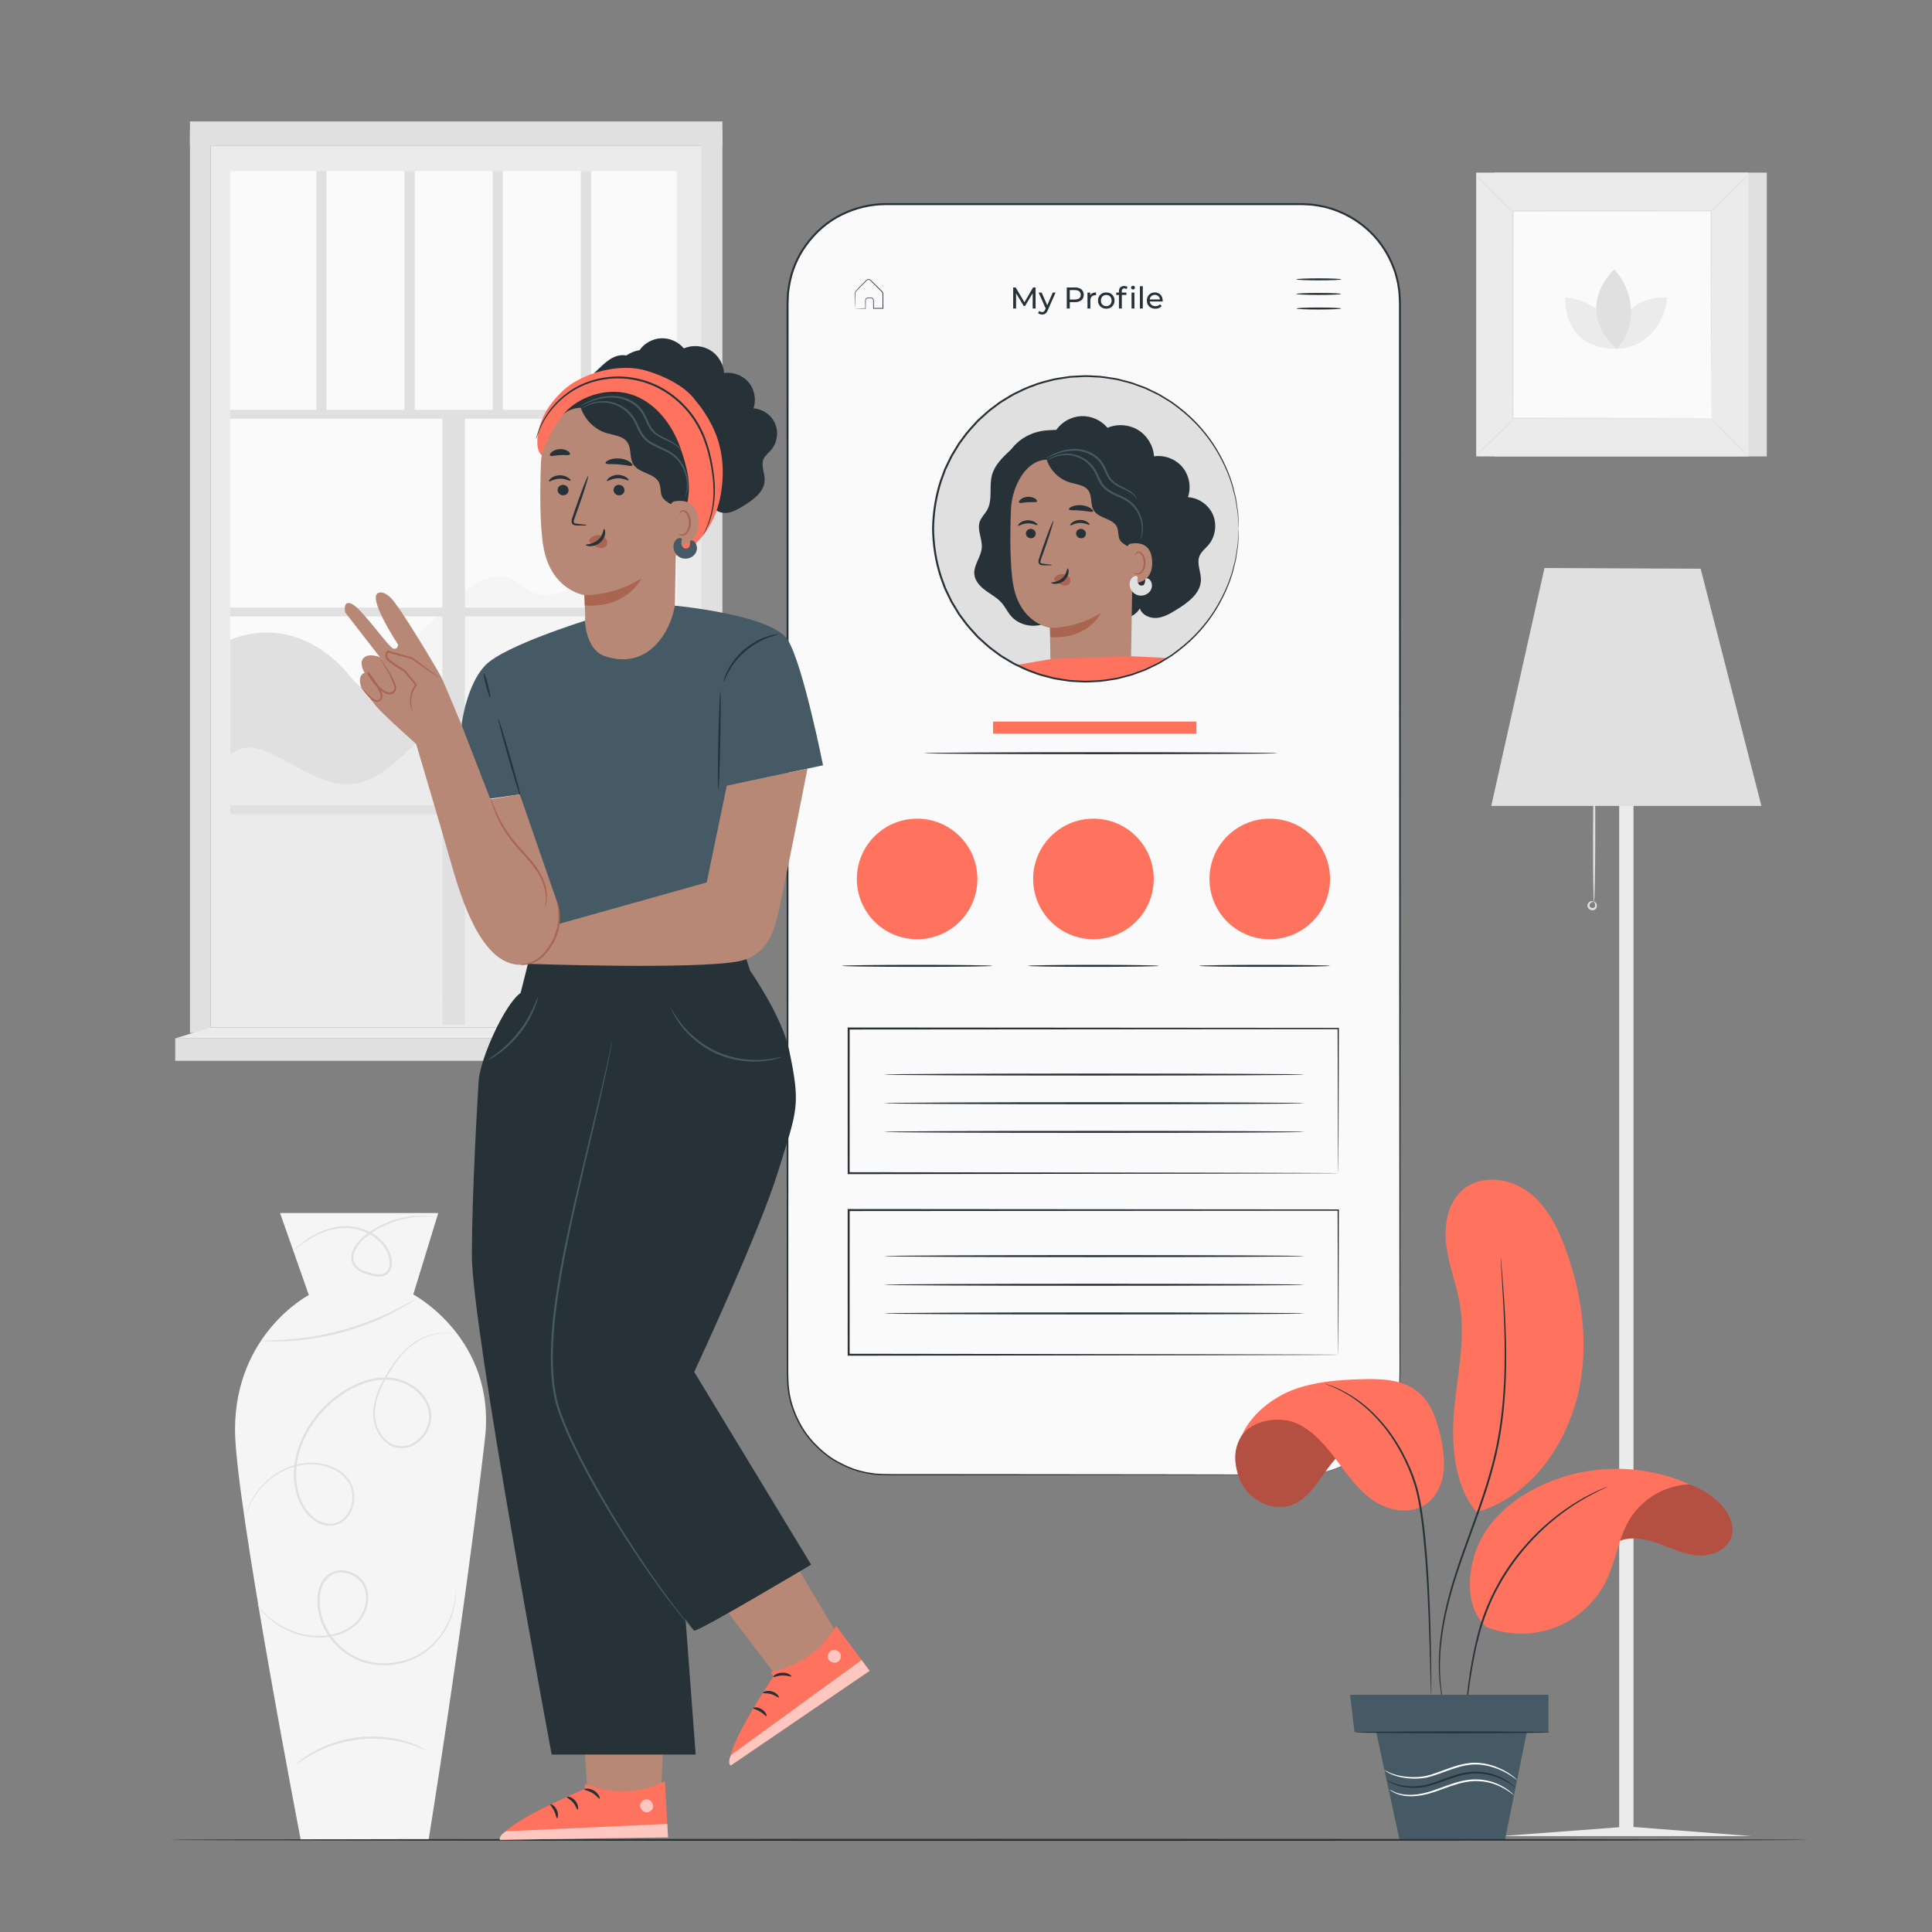 <?xml version="1.0" encoding="utf-8"?>
<!-- Generator: Adobe Illustrator 27.5.0, SVG Export Plug-In . SVG Version: 6.00 Build 0)  -->
<svg version="1.1" xmlns="http://www.w3.org/2000/svg" xmlns:xlink="http://www.w3.org/1999/xlink" x="0px" y="0px"
	 viewBox="0 0 500 500" style="enable-background:new 0 0 500 500;" xml:space="preserve">
<rect x="0" y="0" width="500" height="500" fill="#808080" stroke="none"/>
<g id="Background_Complete">
	<g>
		<g>
			<g>
				<path style="fill:#F5F5F5;" d="M77.825,476.12c0,0-16.965-87.897-17.004-105.977c-0.053-25.022,19.101-34.985,19.101-34.985
					l-7.443-21.226h40.94l-6.464,21.077c0,0,21.557,11.427,18.55,37.382c-5.621,48.524-14.58,103.728-14.58,103.728H77.825z"/>
			</g>
		</g>
		<g>
			<g>
				<g>
					<path style="fill:#E0E0E0;" d="M116.871,345.125c-0.002,0.01-0.157-0.002-0.456-0.034c-0.299-0.031-0.747-0.069-1.334-0.06
						c-1.166,0.006-2.923,0.21-4.97,1.09c-2.049,0.859-4.33,2.458-6.377,4.871c-1.029,1.199-2.003,2.588-2.93,4.126
						c-0.918,1.543-1.839,3.213-2.574,5.057c-0.725,1.839-1.265,3.885-1.193,6.035c0.067,2.125,0.868,4.353,2.426,6.034
						c0.789,0.821,1.77,1.496,2.897,1.819c1.118,0.329,2.347,0.304,3.489-0.092c2.281-0.809,4.158-2.861,4.905-5.302
						c0.815-2.46-0.008-5.275-1.713-7.343c-1.706-2.093-4.263-3.549-7.02-4.069c-2.782-0.487-5.733-0.039-8.463,1.018
						c-2.736,1.063-5.314,2.667-7.601,4.638c-4.577,3.941-7.859,9.238-8.948,14.834c-0.548,2.785-0.539,5.644,0.165,8.284
						c0.623,2.65,2.028,5.064,4.034,6.692c0.996,0.81,2.163,1.391,3.39,1.556c1.221,0.195,2.478-0.071,3.493-0.689
						c2.066-1.27,3.081-3.74,3.124-5.996c0.025-1.142-0.19-2.272-0.652-3.267c-0.465-0.99-1.167-1.859-1.956-2.569
						c-1.602-1.427-3.594-2.207-5.522-2.57c-3.915-0.729-7.57,0.313-10.32,1.787c-2.789,1.493-4.756,3.472-6.086,5.243
						c-1.344,1.779-2.058,3.383-2.46,4.481c-0.409,1.101-0.544,1.709-0.58,1.699c0,0,0.093-0.617,0.469-1.739
						c0.369-1.119,1.055-2.755,2.388-4.577c1.319-1.814,3.289-3.848,6.113-5.396c2.783-1.527,6.514-2.63,10.551-1.907
						c1.988,0.361,4.058,1.152,5.748,2.639c0.835,0.746,1.572,1.641,2.081,2.708c0.501,1.065,0.734,2.266,0.713,3.476
						c-0.041,2.387-1.078,5.012-3.342,6.427c-1.118,0.687-2.504,0.98-3.834,0.773c-1.342-0.177-2.598-0.804-3.655-1.657
						c-2.123-1.71-3.588-4.24-4.239-6.975c-0.732-2.725-0.746-5.672-0.187-8.532c1.114-5.749,4.46-11.146,9.131-15.17
						c2.338-2.013,4.961-3.646,7.774-4.738c2.807-1.083,5.86-1.553,8.775-1.038c2.893,0.551,5.554,2.07,7.352,4.28
						c0.894,1.104,1.564,2.384,1.904,3.743c0.363,1.351,0.296,2.81-0.108,4.109c-0.811,2.606-2.789,4.763-5.255,5.634
						c-1.234,0.424-2.586,0.45-3.801,0.085c-1.221-0.356-2.274-1.09-3.107-1.966c-1.646-1.794-2.463-4.125-2.524-6.354
						c-0.062-2.237,0.51-4.336,1.26-6.203c0.761-1.874,1.702-3.548,2.64-5.096c0.947-1.544,1.945-2.942,3.001-4.147
						c2.098-2.427,4.443-4.029,6.537-4.867c2.094-0.862,3.882-1.03,5.059-0.998C116.268,344.948,116.871,345.125,116.871,345.125z"
						/>
				</g>
			</g>
		</g>
		<g>
			<g>
				<g>
					<path style="fill:#E0E0E0;" d="M117.934,411.516c0,0,0.214,1.617-0.375,4.469c-0.305,1.416-0.833,3.131-1.796,4.962
						c-0.949,1.828-2.327,3.791-4.29,5.516c-1.942,1.738-4.507,3.184-7.49,3.934c-2.967,0.752-6.372,0.859-9.701-0.141
						c-3.324-0.976-6.492-3.122-8.737-6.158c-2.257-2.997-3.674-6.911-3.354-10.945c0.183-1.986,0.885-4.033,2.42-5.389
						c1.522-1.39,3.757-1.656,5.586-1.105c1.851,0.532,3.474,1.784,4.323,3.464c0.845,1.671,0.95,3.586,0.567,5.29
						c-0.383,1.715-1.222,3.265-2.343,4.488c-1.126,1.225-2.512,2.099-3.928,2.706c-2.859,1.199-5.816,1.378-8.391,1.058
						c-2.593-0.31-4.847-1.112-6.679-2.055c-1.845-0.933-3.267-2.029-4.338-3.002c-2.136-1.979-2.894-3.424-2.894-3.424
						c0.008-0.006,0.076,0.069,0.2,0.219c0.142,0.178,0.319,0.4,0.537,0.674c0.502,0.565,1.217,1.428,2.31,2.36
						c1.082,0.936,2.504,1.989,4.334,2.88c1.817,0.9,4.04,1.658,6.579,1.935c2.522,0.289,5.405,0.083,8.152-1.093
						c1.36-0.593,2.682-1.442,3.74-2.608c1.053-1.161,1.842-2.637,2.195-4.255c0.355-1.609,0.242-3.391-0.539-4.922
						c-0.77-1.518-2.273-2.679-3.981-3.164c-1.697-0.5-3.686-0.25-5.041,0.99c-1.378,1.214-2.05,3.113-2.223,5.007
						c-0.307,3.846,1.05,7.646,3.23,10.546c2.169,2.945,5.222,5.026,8.432,5.985c3.218,0.983,6.531,0.9,9.427,0.187
						c2.913-0.711,5.422-2.097,7.336-3.775c1.935-1.665,3.312-3.573,4.272-5.357c0.974-1.786,1.528-3.467,1.863-4.859
						c0.349-1.394,0.43-2.512,0.514-3.263c0.019-0.35,0.035-0.633,0.048-0.861C117.912,411.615,117.924,411.516,117.934,411.516z"/>
				</g>
			</g>
		</g>
		<g>
			<g>
				<g>
					<path style="fill:#E0E0E0;" d="M110.307,452.939c-0.054,0.114-1.833-0.849-4.932-1.745c-0.776-0.219-1.626-0.452-2.561-0.612
						c-0.923-0.215-1.931-0.315-2.985-0.453c-2.118-0.19-4.463-0.222-6.906,0.034c-2.44,0.288-4.721,0.835-6.745,1.488
						c-0.998,0.367-1.959,0.687-2.813,1.099c-0.877,0.361-1.655,0.776-2.363,1.161c-2.825,1.557-4.348,2.888-4.426,2.789
						c-0.026-0.031,0.346-0.367,1.046-0.953c0.345-0.299,0.78-0.649,1.323-1.004c0.538-0.361,1.129-0.81,1.852-1.193
						c0.705-0.413,1.485-0.856,2.366-1.242c0.858-0.438,1.828-0.782,2.839-1.168c2.049-0.692,4.37-1.266,6.855-1.559
						c2.487-0.261,4.877-0.213,7.028,0.011c1.071,0.154,2.093,0.275,3.027,0.514c0.945,0.183,1.803,0.443,2.582,0.691
						c0.789,0.215,1.465,0.522,2.069,0.756c0.608,0.226,1.109,0.472,1.512,0.688C109.888,452.656,110.325,452.903,110.307,452.939z"
						/>
				</g>
			</g>
		</g>
		<g>
			<g>
				<g>
					<path style="fill:#E0E0E0;" d="M107.45,336.264c0.022,0.034-0.461,0.37-1.354,0.948c-0.887,0.587-2.218,1.366-3.899,2.258
						c-3.357,1.79-8.214,3.899-13.835,5.415c-5.627,1.502-10.888,2.108-14.69,2.238c-1.902,0.069-3.443,0.061-4.505-0.003
						c-1.063-0.054-1.648-0.102-1.647-0.143c0.002-0.04,0.59-0.069,1.65-0.086c1.059-0.006,2.593-0.061,4.481-0.183
						c3.775-0.236,8.98-0.901,14.559-2.391c5.574-1.503,10.412-3.532,13.799-5.217c1.695-0.84,3.05-1.559,3.971-2.085
						C106.905,336.499,107.429,336.229,107.45,336.264z"/>
				</g>
			</g>
		</g>
		<g>
			<g>
				<g>
					<path style="fill:#E0E0E0;" d="M112.606,314.94c-0.007,0.06-1.007-0.093-2.82-0.096c-1.805,0.009-4.455,0.208-7.527,1.228
						c-1.532,0.506-3.161,1.215-4.788,2.187c-0.812,0.487-1.623,1.04-2.412,1.667c-0.796,0.624-1.566,1.306-2.204,2.141
						c-0.642,0.82-1.173,1.783-1.348,2.828c-0.185,1.037,0.152,2.152,0.946,2.904c0.782,0.769,1.892,1.207,3.027,1.528
						c1.143,0.293,2.364,0.657,3.468,0.399c1.124-0.251,1.774-1.35,1.865-2.479c0.118-1.148-0.186-2.276-0.687-3.298
						c-0.981-2.063-2.717-3.598-4.563-4.587c-1.856-1.009-3.864-1.471-5.736-1.554c-1.881-0.047-3.636,0.278-5.167,0.765
						c-3.077,0.988-5.279,2.5-6.743,3.551c-0.726,0.544-1.277,0.985-1.647,1.288c-0.369,0.305-0.57,0.459-0.583,0.444
						c-0.014-0.015,0.16-0.198,0.505-0.533c0.347-0.333,0.876-0.805,1.587-1.381c1.434-1.114,3.623-2.701,6.753-3.765
						c1.56-0.524,3.355-0.884,5.31-0.857c1.946,0.065,4.033,0.525,5.976,1.564c1.932,1.017,3.772,2.619,4.826,4.813
						c0.531,1.073,0.882,2.328,0.75,3.608c-0.075,0.633-0.243,1.291-0.642,1.847c-0.382,0.563-0.995,0.981-1.661,1.142
						c-1.36,0.298-2.598-0.116-3.769-0.407c-1.173-0.337-2.369-0.793-3.272-1.681c-0.921-0.867-1.319-2.219-1.095-3.4
						c0.207-1.187,0.794-2.211,1.476-3.074c0.678-0.875,1.499-1.589,2.312-2.214c0.813-0.634,1.647-1.191,2.482-1.68
						c1.673-0.974,3.343-1.674,4.91-2.163c3.142-0.986,5.835-1.122,7.657-1.061c0.914,0.036,1.622,0.103,2.097,0.184
						C112.361,314.872,112.608,314.92,112.606,314.94z"/>
				</g>
			</g>
		</g>
	</g>
	<g>
		<g>
			<rect x="54.531" y="37.658" style="fill:#EBEBEB;" width="127.056" height="228.248"/>
		</g>
		<g>
			<rect x="59.608" y="44.277" style="fill:#FAFAFA;" width="115.593" height="214.83"/>
		</g>
		<g>
			<polygon style="fill:#E0E0E0;" points="186.961,267.964 181.587,265.906 181.587,33.787 186.961,33.787 			"/>
		</g>
		<g>
			<path style="fill:#F5F5F5;" d="M87.946,183.045c10.007-9.301,20.013-18.602,30.02-27.903c3.804-3.536,8.776-7.345,13.669-5.602
				c2.353,0.838,4.124,2.847,6.43,3.808c4.609,1.92,9.874-0.852,13.417-4.369c3.544-3.517,6.341-7.917,10.634-10.466
				c4.293-2.55,10.964-2.226,13.086,2.294v30.369l-43.628,18.679L87.946,183.045z"/>
		</g>
		<g>
			<path style="fill:#E0E0E0;" d="M59.608,165.591c11.062-4.505,22.102-0.676,30.019,8.267c1.667,1.883,3.184,4.057,5.474,5.096
				c3.101,1.406,6.684,0.354,10.067-0.029c9.247-1.048,18.905,3.633,23.811,11.541l-36.934,18.166l-32.437-0.236V165.591z"/>
		</g>
		<g>
			<path style="fill:#EBEBEB;" d="M175.201,165.741c-7.286-3.519-13.7,0.738-20.422,5.242c-6.722,4.504-12.968,10.28-20.853,12.094
				c-5.268,1.212-10.913,0.54-16.007,2.354c-10.376,3.695-16.376,16.871-27.373,17.5c-5.971,0.341-11.326-3.278-16.655-5.994
				c-5.329-2.715-9.532-5.294-14.284-1.662v63.831h115.593V165.741z"/>
		</g>
		<g>
			<rect x="59.608" y="106.077" style="fill:#E0E0E0;" width="118.104" height="2.287"/>
		</g>
		<g>
			<rect x="59.608" y="157.237" style="fill:#E0E0E0;" width="118.104" height="2.287"/>
		</g>
		<g>
			<rect x="59.608" y="208.396" style="fill:#E0E0E0;" width="118.104" height="2.287"/>
		</g>
		<g>
			
				<rect x="38.416" y="183.289" transform="matrix(6.123234e-17 -1 1 6.123234e-17 -68.805 303.614)" style="fill:#E0E0E0;" width="157.977" height="5.84"/>
		</g>
		<g>
			<rect x="81.866" y="44.277" style="fill:#E0E0E0;" width="2.646" height="62.944"/>
		</g>
		<g>
			<rect x="104.685" y="44.277" style="fill:#E0E0E0;" width="2.646" height="62.944"/>
		</g>
		<g>
			<rect x="127.504" y="44.277" style="fill:#E0E0E0;" width="2.646" height="62.944"/>
		</g>
		<g>
			<rect x="150.324" y="44.277" style="fill:#E0E0E0;" width="2.646" height="62.944"/>
		</g>
		<g>
			<rect x="49.157" y="33.787" style="fill:#E0E0E0;" width="5.374" height="233.532"/>
		</g>
		<g>
			<rect x="49.157" y="31.431" style="fill:#E0E0E0;" width="137.804" height="6.227"/>
		</g>
		<g>
			<rect x="45.345" y="268.732" style="fill:#E0E0E0;" width="145.255" height="5.802"/>
		</g>
		<g>
			<polygon style="fill:#EBEBEB;" points="181.587,265.906 190.599,268.732 45.345,268.732 54.531,265.906 			"/>
		</g>
	</g>
	<g>
		<g>
			<polygon style="fill:#EBEBEB;" points="422.75,472.823 422.75,173.113 419.042,173.113 419.042,472.886 388.368,475.193 
				419.042,475.193 422.75,475.193 453.423,475.193 			"/>
		</g>
		<g>
			<polygon style="fill:#E0E0E0;" points="399.715,147 385.937,208.568 455.855,208.568 440.129,147.187 			"/>
		</g>
		<g>
			<g>
				<path style="fill:#E0E0E0;" d="M412.528,233.517c-0.16,0-0.272-7.557-0.251-16.876c0.021-9.322,0.167-16.876,0.327-16.876
					c0.16,0,0.272,7.555,0.251,16.877C412.833,225.962,412.687,233.518,412.528,233.517z"/>
			</g>
		</g>
		<g>
			<g>
				<path style="fill:#E0E0E0;" d="M412.496,233.404c-0.007-0.076,0.501-0.018,0.723,0.626c0.094,0.299,0.113,0.736-0.18,1.124
					c-0.293,0.402-0.904,0.523-1.379,0.336c-0.483-0.167-0.869-0.656-0.831-1.152c0.03-0.485,0.329-0.805,0.594-0.971
					c0.587-0.346,1.01-0.06,0.956-0.007c-0.02,0.084-0.37,0.016-0.715,0.336c-0.164,0.152-0.315,0.399-0.302,0.648
					c0.001,0.245,0.198,0.489,0.498,0.603c0.302,0.109,0.61,0.05,0.77-0.134c0.172-0.182,0.218-0.467,0.191-0.689
					C412.766,233.656,412.456,233.48,412.496,233.404z"/>
			</g>
		</g>
	</g>
	<g>
		<g>
			<g>
				<g>
					<rect x="386.803" y="44.678" style="fill:#E0E0E0;" width="70.453" height="73.441"/>
				</g>
			</g>
		</g>
		<g>
			<g>
				<g>
					<rect x="382.032" y="44.678" style="fill:#EBEBEB;" width="70.453" height="73.441"/>
				</g>
			</g>
		</g>
		<g>
			<g>
				<g>
					<rect x="391.503" y="54.55" style="fill:#FAFAFA;" width="51.512" height="53.696"/>
				</g>
			</g>
		</g>
		<g>
			<g>
				<g>
					<g>
						<path style="fill:#E0E0E0;" d="M391.503,108.604c0.034,0.041-0.46,0.596-1.287,1.459c-0.827,0.864-1.986,2.036-3.282,3.312
							c-1.296,1.277-2.485,2.417-3.359,3.229c-0.874,0.812-1.434,1.295-1.471,1.257c-0.038-0.038,0.454-0.59,1.281-1.454
							c0.827-0.864,1.988-2.038,3.288-3.318c1.299-1.28,2.49-2.422,3.364-3.234C390.911,109.044,391.468,108.563,391.503,108.604z"
							/>
					</g>
				</g>
			</g>
		</g>
		<g>
			<g>
				<g>
					<g>
						<path style="fill:#E0E0E0;" d="M443.014,108.472c0.041-0.034,0.596,0.46,1.459,1.287c0.864,0.827,2.036,1.986,3.313,3.282
							c1.277,1.296,2.417,2.485,3.229,3.359c0.812,0.874,1.295,1.434,1.258,1.471c-0.038,0.038-0.591-0.454-1.454-1.281
							c-0.863-0.827-2.038-1.989-3.318-3.288c-1.28-1.299-2.422-2.49-3.234-3.364C443.455,109.064,442.974,108.507,443.014,108.472z
							"/>
					</g>
				</g>
			</g>
		</g>
		<g>
			<g>
				<g>
					<g>
						<path style="fill:#E0E0E0;" d="M442.873,54.694c-0.034-0.041,0.46-0.596,1.287-1.459c0.827-0.864,1.986-2.036,3.282-3.312
							c1.297-1.277,2.485-2.417,3.359-3.229c0.874-0.812,1.434-1.296,1.472-1.258c0.038,0.038-0.454,0.59-1.281,1.454
							c-0.827,0.863-1.989,2.038-3.288,3.318c-1.299,1.28-2.49,2.422-3.364,3.234C443.465,54.253,442.908,54.735,442.873,54.694z"/>
					</g>
				</g>
			</g>
		</g>
		<g>
			<g>
				<g>
					<g>
						<path style="fill:#E0E0E0;" d="M391.362,54.826c-0.041,0.034-0.596-0.46-1.46-1.287c-0.864-0.827-2.036-1.986-3.312-3.282
							c-1.277-1.297-2.417-2.485-3.229-3.359c-0.812-0.874-1.296-1.434-1.258-1.472c0.038-0.038,0.59,0.454,1.454,1.281
							c0.863,0.827,2.038,1.988,3.318,3.288c1.28,1.299,2.422,2.49,3.234,3.364C390.921,54.234,391.403,54.791,391.362,54.826z"/>
					</g>
				</g>
			</g>
		</g>
		<g>
			<g>
				<g>
					<g>
						<path style="fill:#E0E0E0;" d="M442.873,108.247c0,0-0.006-0.09-0.009-0.259c-0.002-0.179-0.006-0.426-0.01-0.748
							c-0.005-0.668-0.011-1.637-0.02-2.896c-0.01-2.539-0.025-6.238-0.044-10.94c-0.021-9.403-0.05-22.805-0.086-38.853
							l0.168,0.169c-14.994,0.007-32.606,0.016-51.366,0.025h-0.005l0.193-0.193c-0.01,19.709-0.019,38.148-0.027,53.696
							l-0.166-0.166c15.4,0.035,28.221,0.064,37.205,0.085c4.492,0.019,8.023,0.033,10.445,0.043
							c1.201,0.008,2.124,0.015,2.761,0.019c0.306,0.004,0.541,0.007,0.713,0.009C442.787,108.241,442.873,108.247,442.873,108.247
							s-0.074,0.006-0.229,0.009c-0.167,0.002-0.396,0.005-0.695,0.009c-0.63,0.004-1.542,0.011-2.729,0.019
							c-2.413,0.01-5.931,0.025-10.407,0.043c-9.009,0.02-21.867,0.05-37.311,0.085l-0.166,0v-0.166
							c-0.008-15.549-0.017-33.987-0.027-53.696l0-0.193h0.194h0.005c18.76,0.009,36.371,0.018,51.366,0.025l0.169,0l0,0.168
							c-0.035,16.093-0.065,29.533-0.086,38.961c-0.019,4.686-0.034,8.372-0.044,10.902c-0.009,1.245-0.015,2.203-0.02,2.863
							c-0.004,0.314-0.007,0.555-0.01,0.729C442.88,108.169,442.873,108.247,442.873,108.247z"/>
					</g>
				</g>
			</g>
		</g>
		<g>
			<g>
				<g>
					<g>
						<path style="fill:#EBEBEB;" d="M405.098,76.983c0,0-1.103,13.295,13.295,13.295C418.393,83.183,412.539,77.583,405.098,76.983
							z"/>
					</g>
				</g>
			</g>
			<g>
				<g>
					<g>
						<path style="fill:#EBEBEB;" d="M431.443,76.993c0,0-13.295-1.103-13.295,13.295C425.243,90.288,430.844,84.434,431.443,76.993
							z"/>
					</g>
				</g>
			</g>
			<g>
				<g>
					<g>
						<path style="fill:#E0E0E0;" d="M417.754,69.716c0,0-10.861,9.75,0.595,20.562C423.676,84.633,423.225,75.782,417.754,69.716z"
							/>
					</g>
				</g>
			</g>
		</g>
	</g>
</g>
<g id="Background_Simple" style="display:none;">
	<path style="display:inline;fill:#EBEBEB;" d="M432.769,110.229l-2.209-3.64c-18.62-30.684-52.285-49.18-87.779-46.936
		c-4.563,0.289-9.106,0.906-13.588,1.866c-32.271,6.908-60.351,31.312-71.99,62.566c-6.845,18.381-8.758,39.545-21.747,54.135
		c-16.906,18.988-45.607,19.584-70.841,18.798s-53.955-0.116-70.778,18.947C83.3,227.904,79.952,244.882,80.801,260.87
		c2.249,42.331,31.746,80.181,69.258,98.994s81.679,20.498,122.734,12.222c57.513-11.594,112.208-43.432,145.083-92.608
		C450.752,230.302,459.073,163.305,432.769,110.229z"/>
</g>
<g id="Screen">
	<g>
		<g>
			<g>
				<g>
					<path style="fill:#FAFAFA;" d="M336.933,381.655h-107.75c-14.01,0-25.367-11.357-25.367-25.367V78.192
						c0-14.01,11.357-25.367,25.367-25.367h107.75c14.01,0,25.367,11.357,25.367,25.367v278.096
						C362.3,370.298,350.943,381.655,336.933,381.655z"/>
				</g>
				<g>
					<g>
						<path style="fill:#263238;" d="M336.933,381.655c0,0,0.813-0.059,2.398-0.148c0.786-0.095,1.765-0.245,2.919-0.461
							c0.569-0.148,1.183-0.309,1.842-0.48c0.662-0.164,1.328-0.468,2.059-0.72c2.852-1.142,6.302-3.052,9.343-6.422
							c1.562-1.634,2.953-3.667,4.103-5.995c1.158-2.324,2.038-4.996,2.373-7.913c0.341-2.909,0.187-6.034,0.217-9.299
							c-0.004-3.269-0.007-6.698-0.011-10.281c-0.007-7.167-0.014-14.953-0.022-23.318c-0.011-16.732-0.024-35.784-0.038-56.844
							c-0.016-42.122-0.035-92.275-0.056-147.964c-0.002-6.961-0.003-14.009-0.005-21.138c-0.001-3.565-0.001-7.15-0.002-10.755
							c-0.002-0.901,0.015-1.807-0.05-2.697c-0.038-0.895-0.074-1.791-0.246-2.674l-0.203-1.331
							c-0.095-0.438-0.22-0.871-0.328-1.308c-0.117-0.434-0.212-0.875-0.348-1.304l-0.465-1.27
							c-1.275-3.369-3.266-6.504-5.881-9.048c-2.61-2.544-5.784-4.533-9.254-5.758c-1.727-0.638-3.544-1.015-5.375-1.258
							c-0.915-0.128-1.846-0.115-2.77-0.181c-0.932-0.02-1.872-0.005-2.81-0.01c-3.754,0-7.524,0.001-11.312,0.001
							c-30.301,0.002-61.673,0.003-93.806,0.005c-3.98,0.016-7.93,0.981-11.452,2.771c-3.547,1.758-6.564,4.466-8.884,7.622
							c-2.34,3.158-3.852,6.888-4.449,10.739l-0.217,1.446l-0.074,1.459c-0.07,0.968-0.053,1.954-0.054,2.936
							c0,1.964,0,3.924,0,5.88c-0.001,15.652-0.003,31.074-0.004,46.228c-0.005,30.308-0.01,59.542-0.015,87.392
							c-0.008,27.849-0.016,54.313-0.024,79.079c-0.005,12.383-0.01,24.342-0.015,35.838c-0.003,5.748-0.006,11.38-0.008,16.891
							c0.018,2.754-0.094,5.492,0.224,8.141c0.289,2.663,1.119,5.215,2.224,7.574c1.107,2.364,2.571,4.535,4.336,6.377
							c1.757,1.838,3.704,3.488,5.892,4.682c2.172,1.194,4.45,2.186,6.828,2.679c0.581,0.178,1.184,0.237,1.777,0.334
							c0.596,0.073,1.183,0.225,1.782,0.226c1.192,0.066,2.377,0.132,3.566,0.109c9.486,0.007,18.432,0.014,26.797,0.02
							c16.729,0.017,31.139,0.032,42.918,0.044c11.774,0.021,20.917,0.038,27.122,0.049c3.097,0.011,5.459,0.02,7.053,0.026
							C336.119,381.637,336.933,381.655,336.933,381.655s-0.814,0.018-2.403,0.027c-1.594,0.006-3.957,0.014-7.053,0.026
							c-6.206,0.011-15.349,0.028-27.122,0.049c-11.779,0.012-26.188,0.027-42.918,0.044c-8.365,0.006-17.311,0.013-26.797,0.02
							c-1.183,0.025-2.384-0.04-3.594-0.105c-0.607,0-1.202-0.153-1.806-0.226c-0.601-0.098-1.213-0.158-1.802-0.337
							c-2.41-0.498-4.721-1.498-6.925-2.707c-2.219-1.208-4.197-2.878-5.98-4.74c-1.792-1.866-3.28-4.066-4.405-6.464
							c-1.124-2.392-1.969-4.982-2.265-7.684c-0.327-2.704-0.214-5.438-0.236-8.189c-0.003-5.511-0.005-11.143-0.008-16.891
							c-0.005-11.496-0.01-23.455-0.015-35.838c-0.007-24.767-0.015-51.23-0.024-79.079c-0.005-27.849-0.01-57.084-0.015-87.392
							c-0.001-15.154-0.003-30.577-0.004-46.228c0-1.956,0-3.916,0-5.88c0.001-0.982-0.016-1.962,0.055-2.958l0.075-1.489
							l0.221-1.476c0.61-3.931,2.153-7.74,4.541-10.963c2.367-3.221,5.447-5.984,9.067-7.78c3.595-1.828,7.629-2.813,11.689-2.829
							c32.132,0.002,63.505,0.004,93.806,0.005c3.788,0,7.558,0.001,11.312,0.001c0.939,0.005,1.874-0.01,2.814,0.011
							c0.942,0.066,1.891,0.054,2.825,0.185c1.868,0.249,3.722,0.634,5.484,1.285c3.54,1.251,6.776,3.281,9.437,5.877
							c2.667,2.595,4.697,5.792,5.995,9.229l0.474,1.295c0.139,0.437,0.236,0.887,0.355,1.33c0.11,0.445,0.237,0.887,0.333,1.334
							l0.207,1.358c0.174,0.901,0.211,1.814,0.249,2.726c0.065,0.915,0.048,1.814,0.049,2.716c-0.001,3.605-0.001,7.19-0.002,10.755
							c-0.002,7.129-0.003,14.177-0.005,21.138c-0.021,55.689-0.04,105.842-0.056,147.964c-0.014,21.06-0.027,40.112-0.039,56.844
							c-0.008,8.365-0.015,16.151-0.021,23.318c-0.004,3.583-0.008,7.012-0.011,10.281c-0.038,3.266,0.109,6.382-0.242,9.325
							c-0.345,2.939-1.24,5.63-2.413,7.967c-1.166,2.341-2.573,4.382-4.15,6.021c-3.072,3.38-6.549,5.283-9.419,6.415
							c-0.735,0.249-1.406,0.55-2.071,0.711c-0.662,0.168-1.28,0.325-1.852,0.469c-1.159,0.208-2.141,0.35-2.93,0.437
							C337.746,381.632,336.933,381.655,336.933,381.655z"/>
					</g>
				</g>
			</g>
			<g>
				<g>
					<g>
						<path style="fill:#263238;" d="M347.072,72.299c0,0.144-2.588,0.26-5.779,0.26c-3.193,0-5.78-0.117-5.78-0.26
							c0-0.144,2.587-0.26,5.78-0.26C344.484,72.038,347.072,72.155,347.072,72.299z"/>
					</g>
				</g>
				<g>
					<g>
						<path style="fill:#263238;" d="M347.072,76.071c0,0.144-2.588,0.26-5.779,0.26c-3.193,0-5.78-0.117-5.78-0.26
							c0-0.144,2.587-0.26,5.78-0.26C344.484,75.811,347.072,75.927,347.072,76.071z"/>
					</g>
				</g>
				<g>
					<g>
						<path style="fill:#263238;" d="M347.072,79.843c0,0.144-2.588,0.26-5.779,0.26c-3.193,0-5.78-0.117-5.78-0.26
							c0-0.144,2.587-0.26,5.78-0.26C344.484,79.583,347.072,79.7,347.072,79.843z"/>
					</g>
				</g>
			</g>
			<g>
				<path style="fill:#263238;" d="M267.262,79.843l-0.008-3.969l-1.969,3.307h-0.357l-1.969-3.284v3.945h-0.748v-5.447h0.639
					l2.272,3.829l2.241-3.829h0.639l0.008,5.447H267.262z"/>
				<path style="fill:#263238;" d="M273.18,75.719l-1.999,4.537c-0.366,0.872-0.841,1.144-1.472,1.144
					c-0.397,0-0.801-0.132-1.058-0.381l0.318-0.561c0.203,0.195,0.46,0.304,0.739,0.304c0.358,0,0.584-0.163,0.786-0.638
					l0.133-0.288l-1.821-4.117h0.778l1.439,3.3l1.424-3.3H273.18z"/>
				<path style="fill:#263238;" d="M280.476,76.294c0,1.183-0.856,1.899-2.272,1.899h-1.346v1.65h-0.778v-5.447h2.124
					C279.62,74.396,280.476,75.112,280.476,76.294z M279.698,76.294c0-0.778-0.522-1.222-1.518-1.222h-1.322v2.444h1.322
					C279.176,77.516,279.698,77.073,279.698,76.294z"/>
				<path style="fill:#263238;" d="M283.656,75.679v0.724c-0.061-0.008-0.116-0.008-0.171-0.008c-0.802,0-1.3,0.49-1.3,1.393v2.055
					h-0.747v-4.125h0.716v0.693C282.419,75.928,282.932,75.679,283.656,75.679z"/>
				<path style="fill:#263238;" d="M284.153,77.781c0-1.23,0.91-2.102,2.147-2.102s2.14,0.872,2.14,2.102
					c0,1.229-0.902,2.109-2.14,2.109S284.153,79.011,284.153,77.781z M287.686,77.781c0-0.879-0.592-1.448-1.386-1.448
					c-0.794,0-1.392,0.568-1.392,1.448c0,0.879,0.599,1.455,1.392,1.455C287.094,79.236,287.686,78.66,287.686,77.781z"/>
				<path style="fill:#263238;" d="M290.943,74.022c0.319,0,0.631,0.078,0.841,0.241l-0.226,0.568
					c-0.156-0.117-0.358-0.194-0.576-0.194c-0.443,0-0.669,0.249-0.669,0.724v0.358h1.198v0.615h-1.183v3.51h-0.747v-3.51h-0.7
					v-0.615h0.7v-0.366C289.582,74.551,290.064,74.022,290.943,74.022z M292.71,74.442c0-0.272,0.218-0.49,0.506-0.49
					c0.288,0,0.506,0.21,0.506,0.475c0,0.28-0.21,0.498-0.506,0.498C292.927,74.925,292.71,74.715,292.71,74.442z M292.842,75.719
					h0.747v4.125h-0.747V75.719z"/>
				<path style="fill:#263238;" d="M295.01,74.069h0.747v5.774h-0.747V74.069z"/>
				<path style="fill:#263238;" d="M300.892,78.03h-3.346c0.093,0.724,0.677,1.206,1.494,1.206c0.482,0,0.887-0.164,1.19-0.498
					l0.412,0.482c-0.373,0.436-0.941,0.67-1.626,0.67c-1.331,0-2.218-0.879-2.218-2.109c0-1.222,0.879-2.102,2.069-2.102
					c1.191,0,2.039,0.857,2.039,2.125C300.908,77.867,300.9,77.96,300.892,78.03z M297.546,77.493h2.646
					c-0.078-0.693-0.6-1.183-1.323-1.183C298.153,76.31,297.624,76.792,297.546,77.493z"/>
			</g>
			<g>
				<rect x="257.004" y="186.747" style="fill:#FF725E;" width="52.63" height="3.124"/>
			</g>
			<g>
				<g>
					<path style="fill:#263238;" d="M330.735,194.925c0,0.144-20.506,0.26-45.794,0.26c-25.298,0-45.799-0.117-45.799-0.26
						c0-0.144,20.501-0.26,45.799-0.26C310.229,194.664,330.735,194.781,330.735,194.925z"/>
				</g>
			</g>
			<g>
				<circle style="fill:#FF725E;" cx="237.351" cy="227.473" r="15.602"/>
			</g>
			<g>
				<circle style="fill:#FF725E;" cx="282.983" cy="227.473" r="15.602"/>
			</g>
			<g>
				<circle style="fill:#FF725E;" cx="328.614" cy="227.473" r="15.602"/>
			</g>
			<g>
				<g>
					<path style="fill:#263238;" d="M256.855,249.96c0,0.144-8.733,0.26-19.503,0.26c-10.774,0-19.505-0.116-19.505-0.26
						c0-0.144,8.731-0.26,19.505-0.26C248.122,249.699,256.855,249.816,256.855,249.96z"/>
				</g>
			</g>
			<g>
				<g>
					<path style="fill:#263238;" d="M299.936,249.96c0,0.144-7.591,0.26-16.953,0.26c-9.365,0-16.954-0.116-16.954-0.26
						c0-0.144,7.589-0.26,16.954-0.26C292.345,249.699,299.936,249.816,299.936,249.96z"/>
				</g>
			</g>
			<g>
				<g>
					<path style="fill:#263238;" d="M344.216,249.96c0,0.144-7.591,0.26-16.953,0.26c-9.365,0-16.954-0.116-16.954-0.26
						c0-0.144,7.589-0.26,16.954-0.26C336.626,249.699,344.216,249.816,344.216,249.96z"/>
				</g>
			</g>
			<g>
				<g>
					<g>
						<path style="fill:#263238;" d="M346.333,303.619c0,0-0.011-0.227-0.017-0.656c-0.004-0.442-0.01-1.075-0.017-1.903
							c-0.009-1.684-0.023-4.151-0.04-7.354c-0.021-6.411-0.052-15.75-0.091-27.53l0.164,0.164
							c-29.547,0.022-75.37,0.057-126.693,0.096h-0.008l0.26-0.26c-0.002,12.937-0.005,25.523-0.007,37.443l-0.253-0.253
							c36.305,0.047,67.945,0.087,90.524,0.116c11.297,0.031,20.324,0.055,26.544,0.072c3.101,0.014,5.499,0.025,7.139,0.033
							c0.806,0.007,1.423,0.012,1.854,0.016C346.111,303.608,346.333,303.619,346.333,303.619s-0.2,0.011-0.608,0.016
							c-0.424,0.004-1.03,0.009-1.823,0.016c-1.627,0.008-4.007,0.019-7.084,0.033c-6.206,0.017-15.214,0.041-26.486,0.072
							c-22.622,0.029-54.323,0.07-90.699,0.116l-0.254,0v-0.254c-0.002-11.92-0.005-24.507-0.007-37.443v-0.26h0.26h0.008
							c51.323,0.039,97.146,0.074,126.693,0.096l0.165,0l0,0.164c-0.039,11.822-0.069,21.195-0.09,27.629
							c-0.017,3.186-0.031,5.641-0.04,7.317c-0.008,0.816-0.013,1.439-0.017,1.874C346.344,303.414,346.333,303.619,346.333,303.619
							z"/>
					</g>
				</g>
				<g>
					<g>
						<path style="fill:#263238;" d="M337.565,278.097c0,0.144-24.36,0.26-54.402,0.26c-30.053,0-54.407-0.117-54.407-0.26
							s24.354-0.26,54.407-0.26C313.205,277.837,337.565,277.953,337.565,278.097z"/>
					</g>
				</g>
				<g>
					<g>
						<path style="fill:#263238;" d="M337.565,285.513c0,0.144-24.36,0.26-54.402,0.26c-30.053,0-54.407-0.117-54.407-0.26
							s24.354-0.26,54.407-0.26C313.205,285.253,337.565,285.369,337.565,285.513z"/>
					</g>
				</g>
				<g>
					<g>
						<path style="fill:#263238;" d="M337.565,292.929c0,0.144-24.36,0.26-54.402,0.26c-30.053,0-54.407-0.117-54.407-0.26
							s24.354-0.26,54.407-0.26C313.205,292.669,337.565,292.785,337.565,292.929z"/>
					</g>
				</g>
			</g>
			<g>
				<g>
					<g>
						<path style="fill:#263238;" d="M346.333,350.605c0,0-0.011-0.227-0.017-0.656c-0.004-0.442-0.01-1.075-0.017-1.903
							c-0.009-1.684-0.023-4.151-0.04-7.353c-0.021-6.411-0.052-15.75-0.091-27.53l0.164,0.164
							c-29.547,0.022-75.37,0.057-126.693,0.096h-0.008l0.26-0.26c-0.002,12.937-0.005,25.523-0.007,37.443l-0.253-0.253
							c36.305,0.047,67.945,0.087,90.524,0.116c11.297,0.031,20.324,0.055,26.544,0.072c3.101,0.014,5.499,0.026,7.139,0.033
							c0.806,0.007,1.423,0.012,1.854,0.016C346.111,350.594,346.333,350.605,346.333,350.605s-0.2,0.011-0.608,0.016
							c-0.424,0.004-1.03,0.009-1.823,0.016c-1.627,0.008-4.007,0.019-7.084,0.033c-6.206,0.017-15.214,0.041-26.486,0.072
							c-22.622,0.029-54.323,0.07-90.699,0.116l-0.254,0v-0.254c-0.002-11.92-0.005-24.507-0.007-37.443v-0.26h0.26h0.008
							c51.323,0.039,97.146,0.074,126.693,0.096l0.165,0l0,0.164c-0.039,11.822-0.069,21.195-0.09,27.629
							c-0.017,3.186-0.031,5.641-0.04,7.317c-0.008,0.816-0.013,1.439-0.017,1.874C346.344,350.4,346.333,350.605,346.333,350.605z"
							/>
					</g>
				</g>
				<g>
					<g>
						<path style="fill:#263238;" d="M337.565,325.082c0,0.144-24.36,0.26-54.402,0.26c-30.053,0-54.407-0.116-54.407-0.26
							c0-0.144,24.354-0.26,54.407-0.26C313.205,324.822,337.565,324.939,337.565,325.082z"/>
					</g>
				</g>
				<g>
					<g>
						<path style="fill:#263238;" d="M337.565,332.499c0,0.144-24.36,0.26-54.402,0.26c-30.053,0-54.407-0.117-54.407-0.26
							s24.354-0.26,54.407-0.26C313.205,332.238,337.565,332.355,337.565,332.499z"/>
					</g>
				</g>
				<g>
					<g>
						<path style="fill:#263238;" d="M337.565,339.914c0,0.144-24.36,0.26-54.402,0.26c-30.053,0-54.407-0.116-54.407-0.26
							c0-0.144,24.354-0.26,54.407-0.26C313.205,339.654,337.565,339.771,337.565,339.914z"/>
					</g>
				</g>
			</g>
		</g>
		<g>
			<g>
				<g>
					<g>
						<g>
							<path style="fill:#263238;" d="M221.341,79.848c0.003-0.004,0.068-0.008,0.189-0.012c0.149-0.005,0.321-0.011,0.525-0.017
								c0.496-0.012,1.144-0.027,1.94-0.046l-0.054,0.054c-0.007-0.43-0.015-0.9-0.023-1.407c0.003-0.261-0.022-0.508,0.003-0.81
								c0.052-0.301,0.321-0.567,0.651-0.598c0.313-0.006,0.588-0.02,0.927-0.005c0.35,0.043,0.647,0.379,0.636,0.749
								c0.008,0.656,0.015,1.341,0.023,2.052l-0.09-0.089c0.786-0.008,1.604-0.016,2.447-0.025l-0.093,0.095
								c-0.009-0.986-0.018-2.005-0.027-3.049c-0.002-0.261-0.005-0.519-0.007-0.777c-0.001-0.239-0.147-0.4-0.344-0.578
								c-0.362-0.357-0.719-0.709-1.07-1.055c-0.35-0.346-0.695-0.685-1.032-1.018c-0.169-0.166-0.335-0.331-0.5-0.494
								c-0.172-0.166-0.307-0.337-0.506-0.378c-0.193-0.052-0.406-0.011-0.562,0.107c-0.148,0.125-0.306,0.303-0.455,0.448
								c-0.301,0.304-0.594,0.599-0.878,0.886c-0.552,0.574-1.128,1.098-1.546,1.593c-0.176,0.274-0.11,0.609-0.123,0.913
								c-0.001,0.303-0.001,0.591-0.002,0.862c-0.003,0.529-0.006,0.992-0.008,1.389c-0.004,0.355-0.007,0.648-0.01,0.888
								C221.35,79.733,221.346,79.844,221.341,79.848c-0.005,0.005-0.01-0.096-0.017-0.294c-0.007-0.237-0.015-0.525-0.025-0.875
								c-0.009-0.4-0.02-0.867-0.032-1.4c-0.005-0.277-0.01-0.57-0.016-0.879c-0.002-0.157-0.005-0.317-0.008-0.481
								c-0.001-0.174,0.044-0.353,0.135-0.512c0.453-0.555,0.993-1.046,1.549-1.636c0.282-0.288,0.572-0.586,0.871-0.893
								c0.157-0.154,0.285-0.307,0.472-0.468c0.196-0.15,0.465-0.204,0.71-0.14c0.26,0.058,0.43,0.271,0.588,0.42
								c0.166,0.162,0.333,0.326,0.502,0.492c0.339,0.332,0.684,0.67,1.035,1.015c0.352,0.345,0.709,0.696,1.072,1.052
								c0.086,0.091,0.189,0.168,0.273,0.296c0.079,0.122,0.124,0.266,0.128,0.413c0.002,0.258,0.005,0.519,0.007,0.781
								c0.008,1.044,0.016,2.064,0.023,3.049l0.001,0.094l-0.094,0.001c-0.843,0.005-1.661,0.011-2.447,0.016l-0.09,0.001l0-0.089
								c-0.004-0.711-0.007-1.396-0.011-2.052c0.01-0.296-0.22-0.556-0.494-0.594c-0.282-0.015-0.614-0.005-0.888-0.003
								c-0.263,0.022-0.483,0.233-0.528,0.476c-0.024,0.246-0.006,0.533-0.011,0.782c0,0.507,0,0.977,0.001,1.407l0,0.055l-0.054,0
								c-0.809-0.006-1.468-0.01-1.972-0.014c-0.2-0.003-0.368-0.006-0.514-0.009C221.396,79.855,221.338,79.852,221.341,79.848z"/>
						</g>
					</g>
				</g>
			</g>
		</g>
		<g>
			<g>
				<g>
					
						<ellipse transform="matrix(0.226 -0.974 0.974 0.226 84.211 379.712)" style="fill:#E0E0E0;" cx="281.032" cy="136.868" rx="39.551" ry="39.551"/>
				</g>
				<g>
					<g>
						<g>
							<path style="fill:#263238;" d="M312.708,141.087c1.813-2.116,2.302-5.277,1.215-7.842c-1.087-2.565-3.7-4.411-6.481-4.579
								c0.895-2.597,0.339-5.644-1.417-7.757s-4.649-3.217-7.366-2.812c-0.178-2.749-1.76-5.37-4.109-6.809
								c-2.349-1.439-5.403-1.657-7.933-0.567c-1.624-1.973-4.198-3.127-6.752-3.026c-2.554,0.101-5.029,1.454-6.493,3.549
								l-2.08,0.107c-3.638,0.187-7.124,1.806-9.373,4.671c-0.13,0.166-0.263,0.315-0.4,0.442c-2.004,1.863-4.098,3.871-4.808,6.513
								c-0.792,2.948,0.254,6.326-1.232,8.993c-0.584,1.049-1.526,1.898-1.92,3.032c-0.748,2.152,0.702,4.469,0.528,6.74
								c-0.185,2.402-2.167,4.499-1.927,6.896c0.174,1.738,1.492,3.142,2.898,4.178c1.407,1.036,2.993,1.869,4.148,3.179
								c0.923,1.048,1.52,2.348,2.425,3.412c2.567,3.018,7.659,3.412,10.66,0.825c2.007,1.738,4.97,1.996,7.538,1.321
								c2.567-0.675,4.837-2.155,7.056-3.612c0.951,1.297,2.583,2.063,4.188,1.965c1.605-0.098,3.132-1.056,3.918-2.459
								c0.555,1.755,2.634,2.649,4.466,2.469s3.471-1.171,5.038-2.136c2.94-1.811,6.225-4.193,6.304-7.645
								c0.048-2.112-1.17-4.294-0.367-6.247C310.892,142.767,311.921,142.005,312.708,141.087z"/>
						</g>
						<g>
							<path style="fill:#263238;" d="M292.9,127.995c-0.663-1.803-0.371-3.802-0.618-5.707c-0.544-4.195-3.815-7.741-7.755-9.277
								c-3.941-1.536-8.421-1.258-12.438,0.067c-2.991,0.987-5.852,2.584-7.881,4.993c-2.693,3.198-3.686,7.75-2.568,11.779
								l21.461-2.846c1.984,1.685,4.016,3.399,6.437,4.355c0.71,0.281,1.476,0.495,2.231,0.385c0.756-0.11,1.495-0.613,1.684-1.353
								C293.659,129.582,293.188,128.778,292.9,127.995z"/>
						</g>
						<g>
							<path style="fill:#B78876;" d="M290.207,123.188l-18.651-4.201c-5.95-0.473-9.706,6.936-9.926,12.902
								c-0.245,6.627-0.282,14.728,0.63,19.645c1.835,9.886,9.476,10.951,9.476,10.951c0.001-0.034,0.039,6.752,0.175,10.358
								c6.747,3.206,13.687,2.749,20.77-0.417l0.742-45.777C293.412,124.834,292.014,123.331,290.207,123.188z"/>
						</g>
						<g>
							<g>
								<g>
									<g>
										<g>
											<g>
												<g>
													<g>
														<g>
															<g>
																<g>
																	<g>
																		<g>
																			<g>
																				<g>
																					<g>
																						<g>
																							<path style="fill:#263238;" d="M265.502,138.051c-0.006,0.673,0.558,1.233,1.261,1.253
																								c0.701,0.019,1.276-0.509,1.283-1.182c0.006-0.673-0.559-1.234-1.26-1.253
																								C266.083,136.849,265.508,137.378,265.502,138.051z"/>
																						</g>
																					</g>
																				</g>
																			</g>
																		</g>
																	</g>
																</g>
															</g>
														</g>
													</g>
												</g>
											</g>
										</g>
									</g>
									<g>
										<g>
											<g>
												<g>
													<g>
														<g>
															<g>
																<g>
																	<g>
																		<g>
																			<g>
																				<g>
																					<g>
																						<g>
																							<g>
																								<path style="fill:#263238;" d="M263.495,136.053c0.162,0.162,1.108-0.577,2.478-0.609
																									c1.368-0.052,2.392,0.627,2.536,0.455c0.071-0.076-0.098-0.371-0.543-0.679
																									c-0.439-0.306-1.182-0.596-2.036-0.57c-0.853,0.027-1.563,0.36-1.967,0.692
																									C263.55,135.677,263.415,135.98,263.495,136.053z"/>
																							</g>
																						</g>
																					</g>
																				</g>
																			</g>
																		</g>
																	</g>
																</g>
															</g>
														</g>
													</g>
												</g>
											</g>
										</g>
									</g>
								</g>
								<g>
									<g>
										<g>
											<g>
												<g>
													<g>
														<g>
															<g>
																<g>
																	<g>
																		<g>
																			<g>
																				<g>
																					<g>
																						<g>
																							<path style="fill:#263238;" d="M278.489,138.051c-0.007,0.673,0.558,1.233,1.261,1.252
																								c0.701,0.019,1.276-0.509,1.283-1.182c0.006-0.673-0.558-1.234-1.26-1.253
																								C279.069,136.849,278.495,137.378,278.489,138.051z"/>
																						</g>
																					</g>
																				</g>
																			</g>
																		</g>
																	</g>
																</g>
															</g>
														</g>
													</g>
												</g>
											</g>
										</g>
									</g>
									<g>
										<g>
											<g>
												<g>
													<g>
														<g>
															<g>
																<g>
																	<g>
																		<g>
																			<g>
																				<g>
																					<g>
																						<g>
																							<g>
																								<path style="fill:#263238;" d="M276.968,135.958c0.163,0.162,1.11-0.577,2.479-0.609
																									c1.368-0.052,2.392,0.627,2.536,0.455c0.071-0.076-0.096-0.372-0.544-0.679
																									c-0.439-0.306-1.182-0.596-2.035-0.57c-0.853,0.027-1.563,0.36-1.967,0.692
																									C277.024,135.582,276.888,135.886,276.968,135.958z"/>
																							</g>
																						</g>
																					</g>
																				</g>
																			</g>
																		</g>
																	</g>
																</g>
															</g>
														</g>
													</g>
												</g>
											</g>
										</g>
									</g>
								</g>
								<g>
									<g>
										<g>
											<g>
												<g>
													<g>
														<g>
															<g>
																<g>
																	<g>
																		<g>
																			<g>
																				<g>
																					<g>
																						<g>
																							<path style="fill:#263238;" d="M272.26,146.247c0.004-0.078-0.851-0.203-2.236-0.344
																								c-0.351-0.027-0.684-0.088-0.749-0.325c-0.089-0.251,0.047-0.632,0.206-1.043
																								c0.307-0.855,0.628-1.752,0.965-2.691c1.338-3.83,2.297-6.976,2.142-7.028
																								c-0.155-0.053-1.365,3.009-2.703,6.839c-0.321,0.944-0.629,1.844-0.921,2.705
																								c-0.122,0.401-0.338,0.858-0.146,1.378c0.101,0.259,0.363,0.442,0.589,0.497
																								c0.226,0.063,0.423,0.061,0.596,0.067C271.395,146.342,272.257,146.326,272.26,146.247z"/>
																						</g>
																					</g>
																				</g>
																			</g>
																		</g>
																	</g>
																</g>
															</g>
														</g>
													</g>
												</g>
											</g>
										</g>
									</g>
								</g>
								<g>
									<g>
										<g>
											<g>
												<g>
													<g>
														<g>
															<g>
																<g>
																	<g>
																		<g>
																			<g>
																				<g>
																					<g>
																						<path style="fill:#AA6550;" d="M271.736,162.484c0,0,6.69,0.257,13.202-3.892c0,0-3.164,6.959-13.124,6.288
																							L271.736,162.484z"/>
																					</g>
																				</g>
																			</g>
																		</g>
																	</g>
																</g>
															</g>
														</g>
													</g>
												</g>
											</g>
										</g>
									</g>
								</g>
								<g>
									<g>
										<g>
											<g>
												<g>
													<g>
														<g>
															<g>
																<g>
																	<g>
																		<g>
																			<g>
																				<g>
																					<g>
																						<path style="fill:#AA6550;" d="M272.926,149.534c0.476-0.664,1.33-1.044,2.189-0.975
																							c0.596,0.049,1.204,0.32,1.578,0.794c0.374,0.475,0.467,1.16,0.151,1.63c-0.356,0.529-1.126,0.67-1.784,0.501
																							c-0.659-0.169-1.233-0.585-1.778-0.999c-0.151-0.115-0.305-0.235-0.402-0.395
																							c-0.097-0.16-0.122-0.372-0.011-0.51"/>
																					</g>
																				</g>
																			</g>
																		</g>
																	</g>
																</g>
															</g>
														</g>
													</g>
												</g>
											</g>
										</g>
									</g>
								</g>
								<g>
									<g>
										<g>
											<g>
												<g>
													<g>
														<g>
															<g>
																<g>
																	<g>
																		<g>
																			<g>
																				<g>
																					<g>
																						<g>
																							<path style="fill:#263238;" d="M276.316,147.09c-0.223-0.007-0.187,1.48-1.433,2.568
																								c-1.243,1.092-2.832,0.966-2.839,1.174c-0.018,0.094,0.36,0.28,1.03,0.28c0.657,0.006,1.61-0.23,2.372-0.896
																								c0.76-0.667,1.071-1.54,1.106-2.151C276.593,147.443,276.418,147.079,276.316,147.09z"/>
																						</g>
																					</g>
																				</g>
																			</g>
																		</g>
																	</g>
																</g>
															</g>
														</g>
													</g>
												</g>
											</g>
										</g>
									</g>
								</g>
							</g>
						</g>
						<g>
							<g>
								<g>
									<g>
										<g>
											<g>
												<g>
													<g>
														<g>
															<g>
																<g>
																	<g>
																		<g>
																			<path style="fill:#263238;" d="M276.63,131.822c0.145,0.369,1.508,0.157,3.12,0.309
																				c1.616,0.12,2.924,0.556,3.129,0.217c0.091-0.162-0.144-0.507-0.677-0.854c-0.529-0.346-1.367-0.667-2.334-0.749
																				c-0.968-0.081-1.847,0.096-2.426,0.349C276.857,131.346,276.568,131.647,276.63,131.822z"/>
																		</g>
																	</g>
																</g>
															</g>
														</g>
													</g>
												</g>
											</g>
										</g>
									</g>
								</g>
							</g>
						</g>
						<g>
							<g>
								<g>
									<g>
										<g>
											<g>
												<g>
													<g>
														<g>
															<g>
																<g>
																	<g>
																		<g>
																			<path style="fill:#263238;" d="M263.736,130.052c0.249,0.305,1.184-0.043,2.319-0.087
																				c1.133-0.084,2.101,0.154,2.314-0.177c0.093-0.16-0.067-0.468-0.494-0.752c-0.421-0.283-1.12-0.505-1.899-0.461
																				c-0.779,0.045-1.447,0.344-1.834,0.673C263.749,129.579,263.626,129.903,263.736,130.052z"/>
																		</g>
																	</g>
																</g>
															</g>
														</g>
													</g>
												</g>
											</g>
										</g>
									</g>
								</g>
							</g>
						</g>
						<g>
							<path style="fill:#263238;" d="M296.366,125.15c-1.866-5.72-10.233-13.588-16.231-13.126l-9.543,5.817
								c0.603,3.262,3.145,6.087,6.325,7.031c1.698,0.504,3.74,0.631,4.758,2.081c1.04,1.481,0.454,3.652,1.422,5.18
								c1.343,2.117,4.97,1.991,5.982,4.285c0.442,1.002,0.224,2.205,0.684,3.199c0.613,1.325,3.989,2.985,5.377,2.534
								c1.388-0.451,1.375-2.82,1.821-4.064c0.762-2.126,0.434-3.224,0.17-4.406C296.504,130.878,297.256,127.88,296.366,125.15z"/>
						</g>
						<g>
							<g>
								<path style="fill:#455A64;" d="M295.131,139.722c-0.05-0.018,0.148-0.512,0.299-1.444c0.129-0.926,0.189-2.324-0.312-3.929
									c-0.492-1.578-1.544-3.412-3.41-4.595c-0.925-0.598-2.015-1.042-3.136-1.562c-1.111-0.521-2.305-1.138-3.21-2.177
									c-0.906-1.043-1.327-2.299-1.86-3.377c-0.512-1.09-1.215-2.014-2.04-2.744c-1.65-1.471-3.655-2.096-5.316-2.123
									c-1.677-0.04-3.009,0.399-3.861,0.784c-0.862,0.388-1.285,0.712-1.313,0.672c-0.011-0.014,0.087-0.104,0.286-0.262
									c0.202-0.153,0.51-0.367,0.938-0.592c0.845-0.45,2.203-0.963,3.955-0.97c1.735-0.021,3.869,0.597,5.627,2.13
									c0.877,0.754,1.643,1.748,2.182,2.88c0.552,1.112,0.973,2.322,1.795,3.259c0.818,0.943,1.938,1.538,3.033,2.057
									c1.101,0.519,2.212,0.981,3.181,1.622c1.971,1.285,3.037,3.238,3.502,4.893c0.475,1.685,0.353,3.131,0.158,4.069
									c-0.114,0.47-0.22,0.829-0.327,1.061C295.206,139.61,295.148,139.729,295.131,139.722z"/>
							</g>
						</g>
						<g>
							<g>
								<path style="fill:#455A64;" d="M294.222,129.093c-0.047,0.026-0.223-0.354-0.737-0.867c-0.51-0.521-1.416-1.069-2.623-1.607
									c-0.598-0.28-1.268-0.574-1.957-0.975c-0.68-0.4-1.406-0.928-1.929-1.689c-1.068-1.493-1.408-3.496-2.824-4.872
									c-1.372-1.405-3.216-2.127-4.896-2.361c-1.698-0.23-3.266,0.019-4.524,0.356c-2.528,0.714-3.924,1.64-3.972,1.541
									c-0.017-0.028,0.316-0.273,0.964-0.642c0.65-0.364,1.62-0.856,2.905-1.252c1.279-0.391,2.895-0.693,4.688-0.478
									c1.77,0.221,3.728,0.963,5.207,2.474c1.536,1.523,1.874,3.598,2.844,4.96c0.964,1.39,2.499,1.994,3.654,2.608
									c1.194,0.583,2.122,1.209,2.609,1.799c0.245,0.29,0.407,0.538,0.485,0.721C294.202,128.988,294.238,129.085,294.222,129.093
									z"/>
							</g>
						</g>
						<g>
							<g>
								<g>
									<g>
										<path style="fill:#B78876;" d="M291.043,143.352c-0.017-0.739,0.792-2.504,1.519-2.637c1.942-0.355,5.46-0.29,5.621,4.661
											c0.221,6.767-6.619,5.593-6.637,5.399C291.532,150.624,291.103,145.905,291.043,143.352z"/>
									</g>
								</g>
							</g>
						</g>
						<g>
							<g>
								<g>
									<g>
										<g>
											<path style="fill:#AA6550;" d="M293.53,148.144c0.029-0.023,0.121,0.079,0.323,0.163
												c0.197,0.082,0.534,0.133,0.882-0.011c0.706-0.286,1.271-1.44,1.264-2.661c-0.003-0.617-0.151-1.199-0.385-1.677
												c-0.223-0.488-0.554-0.824-0.916-0.876c-0.361-0.071-0.609,0.152-0.685,0.345c-0.085,0.193-0.037,0.326-0.073,0.339
												c-0.018,0.018-0.149-0.108-0.103-0.389c0.024-0.135,0.098-0.298,0.253-0.433c0.158-0.137,0.395-0.212,0.646-0.194
												c0.523,0.019,1.008,0.484,1.266,1.009c0.286,0.527,0.467,1.181,0.47,1.873c0.001,1.365-0.655,2.664-1.624,2.979
												c-0.472,0.139-0.874,0.009-1.084-0.144C293.547,148.307,293.507,148.157,293.53,148.144z"/>
										</g>
									</g>
								</g>
							</g>
						</g>
					</g>
					<g>
						<g>
							<path style="fill:#E0E0E0;" d="M296.491,149.806c0.101-0.141,0.33-0.21,0.655-0.065c0.316,0.142,0.707,0.521,0.885,1.142
								c0.188,0.589,0.13,1.537-0.538,2.292c-0.643,0.72-1.667,1.117-2.752,0.922c-1.142-0.21-1.915-1.069-2.202-1.864
								c-0.306-0.816-0.229-1.638,0.095-2.235c0.31-0.577,0.816-0.889,1.199-0.929c0.389-0.045,0.579,0.14,0.6,0.308
								c0.027,0.181-0.062,0.362-0.08,0.562c-0.021,0.193-0.017,0.403,0.031,0.632c0.053,0.199,0.162,0.448,0.327,0.642
								c0.171,0.206,0.367,0.304,0.508,0.324c0.183,0.04,0.441-0.007,0.587-0.068c0.139-0.039,0.296-0.173,0.393-0.409
								C296.419,150.612,296.299,150.109,296.491,149.806z"/>
						</g>
					</g>
				</g>
				<g>
					<path style="fill:#FF725E;" d="M263.057,172.108l8.789-1.523l20.878-0.756l9.45,0.471
						C302.173,170.3,284.044,182.901,263.057,172.108z"/>
				</g>
			</g>
			<g>
				<g>
					<path style="fill:#263238;" d="M320.583,136.868c0,0-0.029-0.217-0.059-0.64c-0.028-0.441-0.069-1.065-0.121-1.877
						c-0.025-0.414-0.052-0.875-0.082-1.382c-0.053-0.506-0.162-1.055-0.251-1.652c-0.095-0.597-0.197-1.239-0.306-1.925
						c-0.082-0.692-0.339-1.394-0.517-2.156c-0.696-3.055-2.126-6.664-4.38-10.49c-2.273-3.81-5.552-7.79-10.017-11.169
						c-0.561-0.418-1.128-0.84-1.702-1.268c-0.598-0.392-1.228-0.751-1.851-1.134c-0.635-0.361-1.238-0.801-1.92-1.109
						c-0.674-0.323-1.355-0.65-2.043-0.98c-0.345-0.163-0.691-0.327-1.039-0.492c-0.362-0.132-0.726-0.264-1.092-0.397
						c-0.731-0.266-1.469-0.535-2.214-0.807c-0.752-0.248-1.539-0.409-2.318-0.62c-0.787-0.178-1.56-0.455-2.381-0.539
						c-1.626-0.23-3.27-0.566-4.973-0.575c-0.848-0.029-1.702-0.112-2.563-0.098c-0.861,0.045-1.728,0.089-2.602,0.135
						c-0.436,0.03-0.877,0.027-1.314,0.085l-1.311,0.202c-0.875,0.145-1.765,0.248-2.645,0.43c-1.735,0.472-3.533,0.825-5.242,1.539
						c-1.764,0.564-3.422,1.436-5.126,2.253c-0.83,0.45-1.626,0.974-2.448,1.462c-0.402,0.258-0.832,0.477-1.215,0.768l-1.157,0.867
						c-1.598,1.097-2.995,2.468-4.458,3.789c-1.322,1.463-2.711,2.895-3.851,4.555l-0.904,1.209l-0.791,1.293l-0.79,1.301
						c-0.275,0.429-0.526,0.871-0.732,1.34c-0.443,0.92-0.888,1.844-1.334,2.771c-0.354,0.966-0.71,1.937-1.066,2.91
						c-1.281,3.944-1.971,8.134-2.028,12.397c0.056,4.264,0.744,8.455,2.025,12.401c0.357,0.974,0.712,1.944,1.066,2.911
						c0.447,0.928,0.891,1.852,1.335,2.772l0.335,0.688l0.396,0.653l0.79,1.302l0.791,1.294l0.904,1.209
						c1.14,1.661,2.529,3.093,3.851,4.556c1.463,1.321,2.861,2.693,4.459,3.79l1.157,0.867c0.383,0.291,0.813,0.51,1.215,0.768
						c0.822,0.488,1.618,1.012,2.448,1.462c1.705,0.818,3.363,1.689,5.127,2.254c1.709,0.714,3.507,1.066,5.242,1.539
						c0.88,0.182,1.77,0.285,2.645,0.43l1.311,0.202c0.437,0.058,0.878,0.055,1.314,0.085c0.874,0.045,1.742,0.09,2.603,0.135
						c0.861,0.013,1.716-0.069,2.564-0.099c1.704-0.009,3.347-0.345,4.973-0.575c0.82-0.084,1.594-0.361,2.381-0.539
						c0.779-0.212,1.566-0.371,2.318-0.62c0.745-0.271,1.483-0.54,2.214-0.807c0.366-0.133,0.729-0.265,1.092-0.397
						c0.348-0.165,0.694-0.329,1.039-0.493c0.688-0.33,1.369-0.656,2.043-0.98c0.682-0.309,1.284-0.748,1.919-1.11
						c0.623-0.384,1.253-0.742,1.85-1.135c0.574-0.427,1.141-0.85,1.702-1.268c4.465-3.379,7.744-7.359,10.016-11.169
						c2.254-3.826,3.683-7.435,4.379-10.49c0.178-0.762,0.435-1.464,0.517-2.156c0.109-0.686,0.211-1.327,0.306-1.924
						c0.089-0.597,0.197-1.145,0.251-1.652c0.03-0.507,0.058-0.968,0.082-1.382c0.052-0.812,0.092-1.436,0.121-1.877
						C320.554,137.085,320.583,136.868,320.583,136.868s0.007,0.217-0.006,0.641c-0.016,0.443-0.039,1.068-0.069,1.883
						c-0.017,0.416-0.036,0.879-0.058,1.388c-0.045,0.509-0.146,1.06-0.227,1.66c-0.088,0.601-0.182,1.247-0.283,1.937
						c-0.075,0.696-0.325,1.403-0.496,2.171c-0.67,3.078-2.079,6.721-4.326,10.589c-2.265,3.852-5.55,7.884-10.043,11.313
						c-0.565,0.424-1.136,0.853-1.713,1.286c-0.602,0.398-1.236,0.763-1.864,1.153c-0.64,0.367-1.247,0.813-1.935,1.128
						c-0.68,0.329-1.367,0.661-2.06,0.997c-0.348,0.166-0.697,0.333-1.048,0.501c-0.365,0.135-0.733,0.27-1.101,0.405
						c-0.738,0.271-1.483,0.546-2.235,0.822c-0.759,0.254-1.554,0.418-2.341,0.635c-0.795,0.183-1.577,0.464-2.405,0.552
						c-1.643,0.238-3.305,0.581-5.027,0.595c-0.857,0.032-1.722,0.117-2.592,0.106c-0.871-0.043-1.749-0.086-2.633-0.13
						c-0.441-0.03-0.888-0.026-1.329-0.083l-1.327-0.201c-0.886-0.145-1.787-0.247-2.678-0.43c-1.757-0.473-3.578-0.828-5.309-1.547
						c-1.786-0.569-3.467-1.447-5.194-2.273c-0.841-0.455-1.648-0.984-2.481-1.477c-0.408-0.26-0.843-0.482-1.231-0.776
						l-1.173-0.876c-1.619-1.109-3.037-2.496-4.519-3.834c-1.342-1.479-2.749-2.93-3.906-4.611l-0.916-1.225l-0.803-1.31
						l-0.801-1.318l-0.402-0.661l-0.341-0.696c-0.449-0.932-0.901-1.868-1.354-2.808c-0.359-0.979-0.72-1.963-1.082-2.949
						c-1.3-3.997-1.998-8.245-2.054-12.565c0.057-4.319,0.757-8.564,2.057-12.56c0.362-0.986,0.723-1.969,1.082-2.948
						c0.453-0.939,0.904-1.875,1.353-2.807c0.209-0.474,0.464-0.923,0.743-1.357l0.801-1.318l0.803-1.309l0.916-1.224
						c1.157-1.68,2.564-3.13,3.905-4.609c1.483-1.337,2.9-2.723,4.519-3.832l1.173-0.876c0.388-0.293,0.823-0.516,1.231-0.776
						c0.833-0.493,1.639-1.022,2.48-1.476c1.727-0.826,3.408-1.704,5.193-2.273c1.731-0.719,3.551-1.074,5.309-1.547
						c0.891-0.183,1.792-0.285,2.677-0.43l1.327-0.201c0.442-0.057,0.888-0.054,1.329-0.084c0.884-0.044,1.761-0.087,2.632-0.13
						c0.871-0.012,1.735,0.074,2.592,0.106c1.722,0.015,3.384,0.357,5.027,0.595c0.829,0.088,1.611,0.369,2.405,0.551
						c0.786,0.216,1.581,0.381,2.341,0.634c0.752,0.276,1.497,0.55,2.235,0.822c0.369,0.136,0.736,0.271,1.101,0.405
						c0.351,0.168,0.701,0.335,1.048,0.501c0.694,0.336,1.38,0.668,2.06,0.997c0.687,0.315,1.294,0.76,1.935,1.128
						c0.628,0.39,1.262,0.755,1.864,1.153c0.578,0.434,1.149,0.863,1.713,1.286c4.493,3.429,7.778,7.461,10.044,11.313
						c2.247,3.869,3.657,7.512,4.327,10.59c0.171,0.768,0.421,1.475,0.496,2.172c0.101,0.69,0.195,1.336,0.283,1.937
						c0.081,0.6,0.182,1.152,0.227,1.661c0.021,0.509,0.04,0.973,0.058,1.388c0.03,0.815,0.053,1.44,0.069,1.883
						C320.59,136.651,320.583,136.868,320.583,136.868z"/>
				</g>
			</g>
		</g>
	</g>
</g>
<g id="Plant">
	<g>
		<g>
			<path style="fill:#FF725E;" d="M444.77,388.764c-5.072-4.881-12.692-6.952-19.536-5.309c-6.844,1.643-12.694,6.948-14.997,13.599
				l2.499,9.663c0.95-3.292,2.984-6.474,6.13-7.83c3.272-1.411,7.063-0.607,10.413,0.609c3.349,1.217,6.639,2.845,10.195,3.065
				c3.557,0.22,7.571-1.468,8.637-4.868C449.112,394.496,447.184,391.087,444.77,388.764z"/>
		</g>
		<g>
			<g style="opacity:0.3;">
				<path d="M444.77,388.764c-5.072-4.881-12.692-6.952-19.536-5.309c-6.844,1.643-12.694,6.948-14.997,13.599l2.499,9.663
					c0.95-3.292,2.984-6.474,6.13-7.83c3.272-1.411,7.063-0.607,10.413,0.609c3.349,1.217,6.639,2.845,10.195,3.065
					c3.557,0.22,7.571-1.468,8.637-4.868C449.112,394.496,447.184,391.087,444.77,388.764z"/>
			</g>
			<g>
				<g>
					<g>
						<g>
							<g>
								<path style="fill:#FF725E;" d="M384.556,421.005c-5.219-4.957-4.958-13.587-2.355-20.298
									c2.603-6.71,8.285-11.863,14.631-15.259c12.302-6.583,27.68-7.081,40.382-1.309c-6.242,0.207-12.275,3.749-15.497,9.1
									c-2.86,4.75-3.495,10.514-5.858,15.529c-2.632,5.587-7.463,10.102-13.215,12.351
									C396.891,423.368,390.279,423.326,384.556,421.005"/>
							</g>
						</g>
					</g>
				</g>
			</g>
			<g>
				<g>
					<g>
						<g>
							<g>
								<path style="fill:#FF725E;" d="M382.047,391.221c-5.777-6.82-6.547-17.768-5.696-26.665
									c0.851-8.898,2.913-17.852,1.51-26.68c-0.831-5.23-2.86-10.223-3.546-15.474c-0.686-5.251,0.286-11.189,4.355-14.578
									c4.676-3.896,12.04-2.977,16.904,0.681c4.864,3.658,7.683,9.404,9.743,15.131c4.525,12.582,6.186,26.535,2.469,39.379
									c-3.717,12.844-12.44,24.329-25.237,28.205"/>
							</g>
						</g>
					</g>
				</g>
			</g>
			<g>
				<g>
					<g>
						<g>
							<g>
								<g>
									<path style="fill:#263238;" d="M379.274,447.178c-0.017,0-0.023-0.271-0.022-0.786c0.007-0.515,0-1.276,0.043-2.254
										c0.074-1.956,0.262-4.785,0.7-8.26c0.44-3.473,1.128-7.592,2.22-12.095c1.076-4.513,2.917-9.323,5.52-14.005
										c2.612-4.683,5.798-8.727,9.02-12.058c3.231-3.334,6.536-5.928,9.456-7.864c1.443-0.998,2.839-1.755,4.041-2.457
										c1.232-0.647,2.308-1.178,3.189-1.603c0.871-0.366,1.564-0.658,2.079-0.874c0.477-0.195,0.73-0.289,0.736-0.274
										c0.006,0.015-0.235,0.14-0.699,0.363c-0.504,0.236-1.183,0.554-2.037,0.953c-0.866,0.45-1.925,1.003-3.139,1.669
										c-1.183,0.721-2.56,1.494-3.982,2.504c-2.879,1.96-6.138,4.563-9.328,7.889c-3.181,3.324-6.33,7.342-8.92,11.986
										c-5.312,9.292-6.767,19.063-7.822,25.911c-0.48,3.458-0.719,6.276-0.85,8.225c-0.055,0.942-0.099,1.69-0.132,2.246
										C379.316,446.908,379.291,447.178,379.274,447.178z"/>
								</g>
							</g>
						</g>
					</g>
				</g>
			</g>
			<g>
				<g>
					<g>
						<g>
							<g>
								<g>
									<path style="fill:#FF725E;" d="M329.44,364.317c-10.69,6.451-10.656,12.321-8.871,17.862
										c1.785,5.541,8.346,9.39,13.785,7.316c3.075-1.173,5.302-3.846,7.204-6.531c1.902-2.685,3.69-5.56,6.356-7.489
										c2.666-1.929,6.531-2.667,9.209-0.755"/>
								</g>
							</g>
						</g>
					</g>
				</g>
				<g>
					<g>
						<path d="M360.51,376.527l-10.24-3.848l4.079,0.48c1.152,0.135,2.184,0.523,3.065,1.154L360.51,376.527z"/>
					</g>
					<g style="opacity:0.3;">
						<path d="M329.44,364.316c-10.69,6.451-10.656,12.321-8.871,17.862c1.785,5.541,8.346,9.39,13.785,7.316
							c3.075-1.173,5.302-3.846,7.204-6.531c1.902-2.685,3.69-5.56,6.356-7.489c1.82-1.317,4.198-2.077,6.377-1.819L329.44,364.316z
							"/>
					</g>
				</g>
				<g>
					<g>
						<g>
							<g>
								<g>
									<path style="fill:#FF725E;" d="M321.437,371.389c2.795-3.862,9.7-4.98,14.06-3.053c4.36,1.927,7.554,5.749,10.413,9.564
										c2.859,3.815,5.641,7.844,9.601,10.498c3.96,2.654,9.492,3.616,13.438,0.942c2.592-1.756,4.095-4.809,4.565-7.905
										c0.47-3.096,0.017-6.257-0.628-9.321c-0.943-4.483-2.483-9.165-6.071-12.014c-3.999-3.175-9.547-3.325-14.649-3.158
										c-5.855,0.191-11.798,0.631-17.293,2.66C329.378,361.632,323.77,366.015,321.437,371.389"/>
								</g>
							</g>
						</g>
					</g>
				</g>
				<g>
					<g>
						<g>
							<g>
								<g>
									<g>
										<path style="fill:#263238;" d="M370.39,438.617c-0.008,0-0.018-0.079-0.029-0.235c-0.01-0.183-0.022-0.41-0.036-0.69
											c-0.022-0.645-0.053-1.531-0.092-2.653c-0.067-2.344-0.163-5.667-0.28-9.757c-0.129-4.118-0.297-9.022-0.594-14.461
											c-0.305-5.436-0.708-11.416-1.533-17.638c-0.42-3.107-0.911-6.145-1.771-8.958c-0.867-2.815-2.021-5.437-3.276-7.838
											c-1.268-2.397-2.658-4.578-4.133-6.487c-1.482-1.904-3.012-3.556-4.513-4.955c-3.033-2.772-5.935-4.466-8.001-5.455
											c-0.522-0.239-0.977-0.473-1.387-0.64c-0.403-0.156-0.75-0.291-1.044-0.405c-0.259-0.105-0.47-0.19-0.64-0.259
											c-0.143-0.061-0.216-0.096-0.213-0.104c0.003-0.008,0.08,0.012,0.229,0.057c0.175,0.057,0.391,0.128,0.657,0.214
											c0.299,0.102,0.654,0.224,1.065,0.364c0.418,0.153,0.881,0.376,1.412,0.603c2.103,0.943,5.059,2.607,8.15,5.373
											c1.53,1.395,3.089,3.05,4.599,4.962c1.503,1.917,2.919,4.11,4.209,6.524c1.278,2.419,2.449,5.055,3.334,7.905
											c0.881,2.862,1.375,5.912,1.798,9.033c0.828,6.247,1.218,12.236,1.499,17.68c0.273,5.446,0.406,10.354,0.492,14.475
											c0.084,4.122,0.117,7.457,0.128,9.763c0.001,1.123,0.002,2.01,0.003,2.655c-0.005,0.28-0.008,0.507-0.011,0.691
											C370.405,438.537,370.398,438.617,370.39,438.617z"/>
									</g>
								</g>
							</g>
						</g>
					</g>
				</g>
			</g>
			<g>
				<g>
					<g>
						<g>
							<g>
								<g>
									<path style="fill:#263238;" d="M374.236,443.447c0,0-0.598-1.587-1.171-4.591c-0.557-2.999-0.975-7.445-0.49-12.897
										c0.457-5.451,1.852-11.847,4.073-18.712c2.194-6.877,5.172-14.232,7.716-22.137c1.262-3.956,2.334-7.869,3.07-11.712
										c0.745-3.841,1.216-7.592,1.516-11.176c0.599-7.172,0.514-13.67,0.34-19.111c-0.185-5.444-0.474-9.846-0.655-12.888
										c-0.088-1.498-0.157-2.673-0.206-3.504c-0.018-0.38-0.032-0.681-0.043-0.912c-0.007-0.206-0.006-0.311,0.002-0.312
										c0.008,0,0.024,0.104,0.047,0.308c0.023,0.23,0.052,0.53,0.09,0.909c0.07,0.83,0.169,2.003,0.296,3.498
										c0.238,3.039,0.579,7.439,0.807,12.889c0.217,5.447,0.338,11.958-0.239,19.159c-0.289,3.598-0.753,7.367-1.496,11.229
										c-0.733,3.865-1.808,7.801-3.074,11.768c-2.553,7.931-5.542,15.277-7.752,22.127c-2.238,6.837-3.659,13.191-4.156,18.607
										c-0.526,5.417-0.162,9.839,0.336,12.834c0.262,1.497,0.503,2.656,0.714,3.429c0.09,0.37,0.161,0.662,0.216,0.887
										C374.224,443.341,374.244,443.445,374.236,443.447z"/>
								</g>
							</g>
						</g>
					</g>
				</g>
			</g>
			<g>
				<g>
					<g>
						<g>
							<g>
								<polygon style="fill:#455A64;" points="400.738,448.278 350.545,448.278 349.399,438.617 400.738,438.617 								"/>
							</g>
						</g>
					</g>
				</g>
			</g>
			<g>
				<g>
					<g>
						<g>
							<g>
								<polygon style="fill:#455A64;" points="355.931,447.178 362.207,476.159 389.48,476.159 395.352,447.178 								"/>
							</g>
						</g>
					</g>
				</g>
			</g>
			<g>
				<g>
					<g>
						<g>
							<g>
								<g>
									<path style="fill:#455A64;" d="M400.737,448.278c0,0.132-11.036,0.208-24.645,0.17
										c-13.614-0.038-24.646-0.176-24.646-0.308c0-0.132,11.033-0.208,24.647-0.17
										C389.703,448.008,400.737,448.146,400.737,448.278z"/>
								</g>
							</g>
						</g>
					</g>
				</g>
			</g>
			<g>
				<g>
					<g>
						<g>
							<g>
								<g>
									<path style="fill:#263238;" d="M392.123,462.583c-0.064,0.097-1.481-1.364-4.42-2.534c-1.458-0.58-3.303-1.032-5.375-1.079
										c-2.076-0.067-4.329,0.428-6.608,1.213c-2.288,0.774-4.425,1.674-6.505,2.17c-2.091,0.451-4.036,0.417-5.622,0.169
										c-1.59-0.249-2.823-0.721-3.613-1.144c-0.39-0.224-0.688-0.403-0.871-0.553c-0.188-0.142-0.282-0.223-0.272-0.236
										c0.026-0.038,0.428,0.249,1.226,0.622c0.8,0.364,2.018,0.775,3.578,0.977c1.554,0.2,3.457,0.196,5.476-0.264
										c2.009-0.502,4.145-1.412,6.45-2.193c2.299-0.793,4.633-1.295,6.773-1.2c2.133,0.073,4.018,0.574,5.491,1.206
										c1.487,0.617,2.565,1.364,3.271,1.908c0.354,0.275,0.613,0.505,0.779,0.672C392.05,462.479,392.134,462.57,392.123,462.583
										z"/>
								</g>
							</g>
						</g>
					</g>
				</g>
			</g>
			<g>
				<g>
					<g>
						<g>
							<g>
								<g>
									<path style="fill:#FFFFFF;" d="M391.742,464.518c-0.066,0.098-1.429-1.319-4.245-2.5c-1.401-0.58-3.18-1.029-5.183-1.068
										c-2.006-0.055-4.188,0.399-6.393,1.15c-2.211,0.739-4.286,1.597-6.268,2.13c-1.979,0.541-3.848,0.73-5.403,0.606
										c-1.559-0.109-2.774-0.549-3.542-0.948c-0.379-0.214-0.667-0.388-0.844-0.534c-0.182-0.138-0.272-0.216-0.262-0.229
										c0.027-0.039,0.414,0.241,1.187,0.596c0.775,0.339,1.965,0.715,3.482,0.778c1.513,0.078,3.33-0.141,5.264-0.694
										c1.94-0.546,3.999-1.411,6.235-2.159c2.226-0.76,4.487-1.219,6.554-1.137c2.064,0.065,3.888,0.564,5.304,1.197
										c1.427,0.622,2.458,1.361,3.133,1.896c0.339,0.268,0.587,0.495,0.748,0.656
										C391.673,464.417,391.753,464.506,391.742,464.518z"/>
								</g>
							</g>
						</g>
					</g>
				</g>
			</g>
			<g>
				<g>
					<g>
						<g>
							<g>
								<g>
									<path style="fill:#FFFFFF;" d="M392.62,460.661c-0.062,0.09-1.534-1.388-4.539-2.675c-1.492-0.634-3.374-1.197-5.509-1.325
										c-2.138-0.15-4.468,0.396-6.819,1.202c-2.365,0.793-4.56,1.755-6.735,2.2c-2.175,0.394-4.174,0.273-5.806,0.01
										c-1.634-0.284-2.909-0.75-3.729-1.18c-0.405-0.226-0.716-0.407-0.905-0.562c-0.195-0.146-0.292-0.228-0.283-0.241
										c0.027-0.039,0.441,0.258,1.269,0.636c0.829,0.371,2.092,0.778,3.701,1.014c1.605,0.217,3.57,0.298,5.67-0.108
										c2.083-0.447,4.286-1.42,6.665-2.22c2.37-0.813,4.784-1.369,6.999-1.189c2.203,0.156,4.115,0.769,5.619,1.455
										c1.514,0.677,2.621,1.452,3.348,2.016c0.363,0.285,0.632,0.522,0.804,0.694
										C392.545,460.555,392.631,460.649,392.62,460.661z"/>
								</g>
							</g>
						</g>
					</g>
				</g>
			</g>
		</g>
		<g>
			<g>
				<g>
					<g>
						<g>
							<g>
								<path style="fill:#263238;" d="M401.181,448.319c0,0.132-11.291,0.239-25.215,0.239c-13.93,0-25.218-0.107-25.218-0.239
									c0-0.132,11.288-0.239,25.218-0.239C389.89,448.08,401.181,448.187,401.181,448.319z"/>
							</g>
						</g>
					</g>
				</g>
			</g>
		</g>
	</g>
</g>
<g id="Floor">
	<g>
		<g>
			<path style="fill:#263238;" d="M468.516,476.159c0,0.144-95.154,0.26-212.506,0.26c-117.392,0-212.526-0.117-212.526-0.26
				c0-0.144,95.134-0.26,212.526-0.26C373.362,475.899,468.516,476.016,468.516,476.159z"/>
		</g>
	</g>
</g>
<g id="Character">
	<g>
		<g>
			<g>
				<g>
					<polygon style="fill:#B78876;" points="152.059,463.879 149.05,419.555 173.033,421.81 171.034,464.783 159.24,465.437 					
						"/>
				</g>
			</g>
			<g>
				<g>
					<g>
						<g>
							<g>
								<g>
									<g>
										<g>
											<g>
												<g>
													<g>
														<g>
															<g>
																<g>
																	<g>
																		<path style="fill:#FF725E;" d="M151.371,461.676l0.008,1.294c0,0-21.844,9.026-22.036,13.189l43.545-0.656
																			l-0.811-14.481C165.649,464.118,158.879,464.558,151.371,461.676z"/>
																	</g>
																</g>
															</g>
														</g>
													</g>
												</g>
											</g>
										</g>
									</g>
								</g>
							</g>
						</g>
						<g style="opacity:0.6;">
							<g>
								<g>
									<g>
										<g>
											<g>
												<g>
													<g>
														<g>
															<g>
																<g>
																	<g>
																		<g>
																			<path style="fill:#FFFFFF;" d="M167.739,465.721c0.846,0.218,1.443,1.156,1.26,2.011
																				c-0.183,0.855-1.132,1.469-1.982,1.267c-0.85-0.203-1.601-1.308-1.323-2.136c0.277-0.829,1.431-1.49,2.208-1.089
																				"/>
																		</g>
																	</g>
																</g>
															</g>
														</g>
													</g>
												</g>
											</g>
										</g>
									</g>
								</g>
							</g>
						</g>
						<g style="opacity:0.6;">
							<g>
								<g>
									<g>
										<g>
											<g>
												<g>
													<g>
														<g>
															<g>
																<g>
																	<g>
																		<path style="fill:#FFFFFF;" d="M172.889,475.504l-0.195-3.483l-41.664,1.904c0,0-1.926,0.873-1.686,2.235
																			L172.889,475.504z"/>
																	</g>
																</g>
															</g>
														</g>
													</g>
												</g>
											</g>
										</g>
									</g>
								</g>
							</g>
						</g>
						<g>
							<g>
								<g>
									<g>
										<g>
											<g>
												<g>
													<g>
														<g>
															<g>
																<g>
																	<g>
																		<g>
																			<path style="fill:#263238;" d="M151.229,463.094c0.01,0.213,1.075,0.293,2.131,0.961
																				c1.074,0.64,1.627,1.553,1.821,1.466c0.196-0.044-0.141-1.311-1.434-2.097
																				C152.461,462.627,151.179,462.9,151.229,463.094z"/>
																		</g>
																	</g>
																</g>
															</g>
														</g>
													</g>
												</g>
											</g>
										</g>
									</g>
								</g>
							</g>
						</g>
						<g>
							<g>
								<g>
									<g>
										<g>
											<g>
												<g>
													<g>
														<g>
															<g>
																<g>
																	<g>
																		<g>
																			<path style="fill:#263238;" d="M146.69,465.052c-0.046,0.207,0.881,0.555,1.617,1.443
																				c0.762,0.867,0.959,1.836,1.17,1.824c0.201,0.03,0.329-1.217-0.607-2.305
																				C147.944,464.919,146.691,464.849,146.69,465.052z"/>
																		</g>
																	</g>
																</g>
															</g>
														</g>
													</g>
												</g>
											</g>
										</g>
									</g>
								</g>
							</g>
						</g>
						<g>
							<g>
								<g>
									<g>
										<g>
											<g>
												<g>
													<g>
														<g>
															<g>
																<g>
																	<g>
																		<g>
																			<path style="fill:#263238;" d="M144.178,470.557c0.194,0.043,0.474-1.024-0.09-2.18
																				c-0.555-1.161-1.565-1.605-1.652-1.426c-0.117,0.177,0.538,0.792,0.986,1.748
																				C143.892,469.644,143.966,470.54,144.178,470.557z"/>
																		</g>
																	</g>
																</g>
															</g>
														</g>
													</g>
												</g>
											</g>
										</g>
									</g>
								</g>
							</g>
						</g>
					</g>
				</g>
			</g>
		</g>
		<g>
			<g>
				<g>
					<polygon style="fill:#B78876;" points="201.265,434.188 174.343,398.849 195.603,387.523 217.601,424.492 208.117,431.534 
											"/>
				</g>
			</g>
			<g>
				<g>
					<g>
						<g>
							<g>
								<g>
									<g>
										<g>
											<g>
												<g>
													<g>
														<g>
															<g>
																<g>
																	<g>
																		<path style="fill:#FF725E;" d="M199.478,432.728l0.719,1.076c0,0-13.261,19.564-11.129,23.145l35.985-24.53
																			l-8.652-11.641C212.74,426.903,207.331,430.999,199.478,432.728z"/>
																	</g>
																</g>
															</g>
														</g>
													</g>
												</g>
											</g>
										</g>
									</g>
								</g>
							</g>
						</g>
						<g style="opacity:0.6;">
							<g>
								<g>
									<g>
										<g>
											<g>
												<g>
													<g>
														<g>
															<g>
																<g>
																	<g>
																		<g>
																			<path style="fill:#FFFFFF;" d="M215.368,427.09c0.826-0.284,1.841,0.171,2.159,0.984
																				c0.318,0.814-0.136,1.85-0.957,2.149c-0.821,0.299-2.056-0.21-2.281-1.054c-0.225-0.844,0.374-2.032,1.243-2.125
																				"/>
																		</g>
																	</g>
																</g>
															</g>
														</g>
													</g>
												</g>
											</g>
										</g>
									</g>
								</g>
							</g>
						</g>
						<g style="opacity:0.6;">
							<g>
								<g>
									<g>
										<g>
											<g>
												<g>
													<g>
														<g>
															<g>
																<g>
																	<g>
																		<path style="fill:#FFFFFF;" d="M225.054,432.419l-2.081-2.8l-33.727,24.536c0,0-1.127,1.789-0.176,2.794
																			L225.054,432.419z"/>
																	</g>
																</g>
															</g>
														</g>
													</g>
												</g>
											</g>
										</g>
									</g>
								</g>
							</g>
						</g>
						<g>
							<g>
								<g>
									<g>
										<g>
											<g>
												<g>
													<g>
														<g>
															<g>
																<g>
																	<g>
																		<g>
																			<path style="fill:#263238;" d="M200.14,433.99c0.126,0.172,1.058-0.347,2.308-0.372
																				c1.249-0.057,2.214,0.4,2.328,0.22c0.139-0.145-0.839-1.017-2.352-0.96
																				C200.911,432.921,199.992,433.855,200.14,433.99z"/>
																		</g>
																	</g>
																</g>
															</g>
														</g>
													</g>
												</g>
											</g>
										</g>
									</g>
								</g>
							</g>
						</g>
						<g>
							<g>
								<g>
									<g>
										<g>
											<g>
												<g>
													<g>
														<g>
															<g>
																<g>
																	<g>
																		<g>
																			<path style="fill:#263238;" d="M197.43,438.124c0.076,0.198,1.041-0.022,2.144,0.314
																				c1.113,0.304,1.812,1.005,1.981,0.878c0.184-0.085-0.396-1.197-1.776-1.589
																				C198.403,437.323,197.319,437.954,197.43,438.124z"/>
																		</g>
																	</g>
																</g>
															</g>
														</g>
													</g>
												</g>
											</g>
										</g>
									</g>
								</g>
							</g>
						</g>
						<g>
							<g>
								<g>
									<g>
										<g>
											<g>
												<g>
													<g>
														<g>
															<g>
																<g>
																	<g>
																		<g>
																			<path style="fill:#263238;" d="M198.365,444.102c0.185-0.071-0.169-1.116-1.276-1.77
																				c-1.103-0.663-2.19-0.478-2.165-0.28c-0.001,0.212,0.885,0.365,1.786,0.916
																				C197.624,443.497,198.179,444.204,198.365,444.102z"/>
																		</g>
																	</g>
																</g>
															</g>
														</g>
													</g>
												</g>
											</g>
										</g>
									</g>
								</g>
							</g>
						</g>
					</g>
				</g>
			</g>
		</g>
		<g>
			<g>
				<path style="fill:#263238;" d="M159.663,282.104c0,0-20.806,74.156-19.403,79.486c1.404,5.33,38.351,60.083,39.404,60.416
					c1.053,0.333,30.254-17.072,30.254-17.072l-30.254-49.879c0,0,16.843-36.078,21.756-52.016
					c4.913-15.938,5.859-16.75,2.807-31.26c-1.85-8.796-10.103-20.575-10.103-20.575l-1.322-4.074h-34.093L159.663,282.104z"/>
			</g>
			<g>
				<path style="fill:#263238;" d="M137.205,247.129l-2.462,9.827c-4.211,2.998-10.521,17.154-10.872,22.817
					c-0.351,5.663-1.708,28.918-1.754,44.968c-0.054,18.636,20.659,129.339,20.659,129.339h37.263l-13.128-175.64l-3.285-31.311
					H137.205z"/>
			</g>
			<g>
				<g>
					<path style="fill:#455A64;" d="M158.469,269.368c0.009,0.002-0.012,0.145-0.061,0.421c-0.056,0.3-0.133,0.706-0.231,1.226
						c-0.22,1.102-0.535,2.683-0.938,4.705c-0.869,4.075-2.165,9.963-3.881,17.211c-1.692,7.253-3.787,15.871-5.842,25.497
						c-1.01,4.815-2.026,9.881-2.834,15.171c-0.848,5.281-1.485,10.797-1.595,16.459c-0.089,5.649,0.355,11.239,2.323,16.216
						c1.855,5.006,4.195,9.625,6.478,13.976c4.646,8.673,9.334,16.208,13.44,22.414c4.106,6.209,7.658,11.077,10.217,14.36
						c1.304,1.621,2.306,2.889,3.044,3.699c0.344,0.401,0.613,0.715,0.812,0.947c0.181,0.215,0.27,0.329,0.264,0.335
						c0,0-1.654-1.613-4.278-4.855c-2.611-3.249-6.215-8.091-10.365-14.282c-4.151-6.188-8.877-13.711-13.557-22.392
						c-2.301-4.357-4.657-8.981-6.534-14.027c-2-5.04-2.456-10.726-2.364-16.4c0.111-5.7,0.755-11.236,1.611-16.529
						c0.816-5.303,1.845-10.374,2.869-15.193c2.083-9.63,4.215-18.24,5.953-25.482c1.762-7.236,3.112-13.109,4.041-17.169
						c0.444-2.013,0.791-3.586,1.034-4.683c0.119-0.515,0.212-0.918,0.281-1.216C158.422,269.506,158.461,269.367,158.469,269.368z"
						/>
				</g>
			</g>
			<g>
				<g>
					<path style="fill:#455A64;" d="M202.437,273.488c0.009,0.029-0.434,0.208-1.265,0.449c-0.829,0.243-2.057,0.513-3.598,0.679
						c-3.062,0.347-7.489,0.087-11.869-1.804c-4.382-1.892-7.608-4.936-9.454-7.403c-0.936-1.235-1.581-2.314-1.973-3.084
						c-0.394-0.769-0.568-1.215-0.54-1.228c0.093-0.052,0.882,1.703,2.803,4.085c1.894,2.373,5.088,5.303,9.371,7.152
						c4.282,1.848,8.605,2.164,11.63,1.915C200.593,274.015,202.412,273.385,202.437,273.488z"/>
				</g>
			</g>
			<g>
				<g>
					<path style="fill:#455A64;" d="M139.204,258.088c0.034,0.011-0.028,0.301-0.17,0.818c-0.135,0.52-0.388,1.255-0.749,2.146
						c-0.717,1.781-1.971,4.153-3.795,6.463c-1.831,2.305-3.854,4.07-5.423,5.175c-0.784,0.555-1.442,0.97-1.917,1.22
						c-0.471,0.257-0.739,0.383-0.758,0.352c-0.045-0.075,0.961-0.697,2.454-1.867c1.494-1.167,3.437-2.94,5.236-5.204
						c1.791-2.268,3.072-4.566,3.866-6.287C138.746,259.183,139.12,258.061,139.204,258.088z"/>
				</g>
			</g>
		</g>
		<g>
			<g>
				<g>
					<path style="fill:#263238;" d="M199.557,116.442c1.568-1.831,1.992-4.567,1.051-6.786c-0.941-2.22-3.202-3.817-5.609-3.963
						c0.775-2.247,0.293-4.884-1.227-6.712c-1.52-1.828-4.023-2.784-6.375-2.434c-0.154-2.379-1.523-4.647-3.556-5.892
						c-2.033-1.245-4.675-1.434-6.865-0.491c-1.405-1.708-3.633-2.706-5.843-2.619c-2.21,0.087-4.352,1.258-5.618,3.071
						c-1.229,0.206-2.408,0.685-3.441,1.382c-1.11-0.229-2.318,0.004-3.352,0.504c-1.311,0.634-2.398,1.64-3.464,2.631
						c-1.734,1.612-3.546,3.35-4.161,5.637c-0.686,2.551,0.219,5.475-1.066,7.782c-0.505,0.907-1.32,1.643-1.661,2.624
						c-0.647,1.862,0.608,3.867,0.457,5.832c-0.16,2.079-1.875,3.893-1.668,5.967c0.15,1.504,1.291,2.719,2.508,3.615
						s2.59,1.617,3.589,2.751c0.799,0.907,1.315,2.032,2.098,2.952c2.221,2.612,6.628,2.953,9.225,0.714
						c1.736,1.504,4.301,1.728,6.523,1.143c2.222-0.584,4.186-1.865,6.106-3.126c0.823,1.123,2.235,1.785,3.624,1.701
						c1.389-0.085,2.711-0.914,3.391-2.128c0.481,1.519,2.279,2.292,3.864,2.136c1.585-0.156,3.003-1.013,4.36-1.849
						c2.544-1.567,5.387-3.629,5.455-6.616c0.042-1.828-1.013-3.715-0.318-5.406C197.985,117.896,198.875,117.237,199.557,116.442z"
						/>
				</g>
				<g>
					<path style="fill:#FF725E;" d="M142.866,104.524c4.286-5.464,8.349-6.938,13.126-7.751c7.243-1.232,15.309,0.004,21.197,4.398
						c5.405,4.034,8.404,10.693,9.238,17.385c0.294,2.361-0.416,4.629-1.075,6.916c-0.659,2.286-3.256,5.195-5.362,6.302
						c-2.106,1.107-2.987,0.398-4.771-1.177c-1.09-0.963-1.71-2.336-2.316-3.659c-2.561-5.59-5.489-11.131-9.799-15.516
						c-4.31-4.385-10.208-7.53-16.354-7.34"/>
				</g>
				<g>
					<path style="fill:#263238;" d="M174.847,115.585c-0.739-2.009-0.414-4.238-0.689-6.361c-0.607-4.675-4.252-8.628-8.644-10.34
						c-4.393-1.712-9.386-1.402-13.863,0.075c-3.334,1.1-6.522,2.88-8.784,5.565c-3.002,3.564-4.108,8.639-2.863,13.128
						l23.921-3.172c2.212,1.878,4.476,3.788,7.175,4.854c0.792,0.313,1.645,0.552,2.487,0.429c0.842-0.122,1.667-0.684,1.877-1.508
						C175.692,117.353,175.168,116.458,174.847,115.585z"/>
				</g>
				<g>
					<path style="fill:#B78876;" d="M151.056,105.544l20.789,4.683c2.015,0.16,3.572,1.835,3.585,3.857l-0.827,45.108
						c-0.056,3.081-1.127,6.058-3.047,8.469l-2.021,2.539c-4.607,5.788-13.781,5.082-17.16-1.499
						c-0.236-0.46-0.398-0.862-0.465-1.187c-0.065-0.407-0.169-0.676-0.183-1.021c-0.549-3.501-0.274-6.836-0.274-6.836
						c-0.152-4.019-0.194-5.668-0.196-5.631c0,0-8.517-1.187-10.562-12.206c-1.017-5.48-0.975-14.509-0.703-21.896
						C140.237,113.275,144.423,105.016,151.056,105.544z"/>
				</g>
				<g>
					<g>
						<g>
							<g>
								<g>
									<g>
										<g>
											<g>
												<g>
													<g>
														<g>
															<g>
																<g>
																	<g>
																		<g>
																			<g>
																				<g>
																					<path style="fill:#263238;" d="M144.309,126.794c-0.007,0.75,0.622,1.375,1.405,1.396
																						c0.782,0.021,1.423-0.567,1.43-1.317c0.007-0.75-0.623-1.375-1.404-1.397
																						C144.956,125.454,144.315,126.044,144.309,126.794z"/>
																				</g>
																			</g>
																		</g>
																	</g>
																</g>
															</g>
														</g>
													</g>
												</g>
											</g>
										</g>
									</g>
								</g>
							</g>
							<g>
								<g>
									<g>
										<g>
											<g>
												<g>
													<g>
														<g>
															<g>
																<g>
																	<g>
																		<g>
																			<g>
																				<g>
																					<g>
																						<path style="fill:#263238;" d="M142.071,124.566c0.181,0.181,1.235-0.643,2.762-0.679
																							c1.525-0.058,2.666,0.699,2.827,0.507c0.079-0.085-0.109-0.414-0.606-0.757
																							c-0.49-0.341-1.318-0.664-2.269-0.635c-0.951,0.03-1.742,0.401-2.193,0.771
																							C142.133,124.147,141.982,124.485,142.071,124.566z"/>
																					</g>
																				</g>
																			</g>
																		</g>
																	</g>
																</g>
															</g>
														</g>
													</g>
												</g>
											</g>
										</g>
									</g>
								</g>
							</g>
						</g>
						<g>
							<g>
								<g>
									<g>
										<g>
											<g>
												<g>
													<g>
														<g>
															<g>
																<g>
																	<g>
																		<g>
																			<g>
																				<g>
																					<path style="fill:#263238;" d="M158.783,126.794c-0.007,0.75,0.622,1.374,1.405,1.396
																						c0.782,0.021,1.422-0.567,1.429-1.317c0.007-0.75-0.622-1.375-1.404-1.397
																						C159.431,125.453,158.79,126.044,158.783,126.794z"/>
																				</g>
																			</g>
																		</g>
																	</g>
																</g>
															</g>
														</g>
													</g>
												</g>
											</g>
										</g>
									</g>
								</g>
							</g>
							<g>
								<g>
									<g>
										<g>
											<g>
												<g>
													<g>
														<g>
															<g>
																<g>
																	<g>
																		<g>
																			<g>
																				<g>
																					<g>
																						<path style="fill:#263238;" d="M157.088,124.461c0.181,0.18,1.237-0.643,2.763-0.679
																							c1.524-0.058,2.666,0.699,2.827,0.507c0.079-0.085-0.107-0.414-0.606-0.757
																							c-0.49-0.342-1.318-0.664-2.269-0.636c-0.951,0.03-1.742,0.401-2.193,0.772
																							C157.151,124.041,157,124.38,157.088,124.461z"/>
																					</g>
																				</g>
																			</g>
																		</g>
																	</g>
																</g>
															</g>
														</g>
													</g>
												</g>
											</g>
										</g>
									</g>
								</g>
							</g>
						</g>
						<g>
							<g>
								<g>
									<g>
										<g>
											<g>
												<g>
													<g>
														<g>
															<g>
																<g>
																	<g>
																		<g>
																			<g>
																				<g>
																					<path style="fill:#263238;" d="M151.841,135.929c0.005-0.087-0.948-0.226-2.492-0.383
																						c-0.391-0.03-0.762-0.098-0.835-0.362c-0.099-0.28,0.053-0.704,0.23-1.163c0.342-0.953,0.7-1.952,1.076-2.999
																						c1.491-4.269,2.56-7.775,2.388-7.833c-0.173-0.059-1.521,3.354-3.013,7.623
																						c-0.358,1.052-0.701,2.056-1.027,3.016c-0.136,0.447-0.377,0.956-0.163,1.536
																						c0.113,0.289,0.404,0.493,0.656,0.554c0.252,0.07,0.471,0.068,0.665,0.075
																						C150.877,136.034,151.838,136.016,151.841,135.929z"/>
																				</g>
																			</g>
																		</g>
																	</g>
																</g>
															</g>
														</g>
													</g>
												</g>
											</g>
										</g>
									</g>
								</g>
							</g>
						</g>
						<g>
							<g>
								<g>
									<g>
										<g>
											<g>
												<g>
													<g>
														<g>
															<g>
																<g>
																	<g>
																		<g>
																			<g>
																				<path style="fill:#AA6550;" d="M151.257,154.026c0,0,7.456,0.286,14.715-4.338c0,0-3.526,7.756-14.628,7.009
																					L151.257,154.026z"/>
																			</g>
																		</g>
																	</g>
																</g>
															</g>
														</g>
													</g>
												</g>
											</g>
										</g>
									</g>
								</g>
							</g>
						</g>
						<g>
							<g>
								<g>
									<g>
										<g>
											<g>
												<g>
													<g>
														<g>
															<g>
																<g>
																	<g>
																		<g>
																			<g>
																				<path style="fill:#AA6550;" d="M152.583,139.592c0.53-0.74,1.482-1.164,2.44-1.086
																					c0.664,0.054,1.342,0.356,1.759,0.885c0.417,0.529,0.521,1.293,0.168,1.817
																					c-0.397,0.59-1.255,0.746-1.989,0.558c-0.734-0.188-1.374-0.652-1.982-1.114
																					c-0.168-0.128-0.34-0.262-0.448-0.44c-0.108-0.178-0.136-0.415-0.013-0.568"/>
																			</g>
																		</g>
																	</g>
																</g>
															</g>
														</g>
													</g>
												</g>
											</g>
										</g>
									</g>
								</g>
							</g>
						</g>
						<g>
							<g>
								<g>
									<g>
										<g>
											<g>
												<g>
													<g>
														<g>
															<g>
																<g>
																	<g>
																		<g>
																			<g>
																				<g>
																					<path style="fill:#263238;" d="M156.362,136.868c-0.248-0.008-0.208,1.65-1.597,2.863
																						c-1.385,1.217-3.157,1.077-3.164,1.309c-0.021,0.105,0.402,0.312,1.148,0.313
																						c0.732,0.006,1.794-0.257,2.644-0.999c0.847-0.744,1.194-1.716,1.233-2.398
																						C156.671,137.262,156.475,136.856,156.362,136.868z"/>
																				</g>
																			</g>
																		</g>
																	</g>
																</g>
															</g>
														</g>
													</g>
												</g>
											</g>
										</g>
									</g>
								</g>
							</g>
						</g>
					</g>
				</g>
				<g>
					<g>
						<g>
							<g>
								<g>
									<g>
										<g>
											<g>
												<g>
													<g>
														<g>
															<g>
																<g>
																	<path style="fill:#263238;" d="M156.712,119.851c0.161,0.411,1.681,0.175,3.478,0.344
																		c1.801,0.133,3.259,0.62,3.487,0.241c0.101-0.181-0.161-0.565-0.755-0.952c-0.589-0.386-1.523-0.744-2.602-0.835
																		c-1.079-0.09-2.059,0.107-2.704,0.389C156.965,119.32,156.643,119.655,156.712,119.851z"/>
																</g>
															</g>
														</g>
													</g>
												</g>
											</g>
										</g>
									</g>
								</g>
							</g>
						</g>
					</g>
				</g>
				<g>
					<g>
						<g>
							<g>
								<g>
									<g>
										<g>
											<g>
												<g>
													<g>
														<g>
															<g>
																<g>
																	<path style="fill:#263238;" d="M142.34,117.877c0.277,0.34,1.32-0.048,2.585-0.098
																		c1.262-0.094,2.342,0.172,2.579-0.197c0.104-0.179-0.074-0.522-0.551-0.838c-0.47-0.315-1.248-0.562-2.117-0.513
																		c-0.868,0.05-1.613,0.384-2.044,0.751C142.355,117.35,142.218,117.711,142.34,117.877z"/>
																</g>
															</g>
														</g>
													</g>
												</g>
											</g>
										</g>
									</g>
								</g>
							</g>
						</g>
					</g>
				</g>
				<g>
					<path style="fill:#263238;" d="M178.709,112.414c-2.08-6.375-11.405-15.145-18.091-14.63l-10.637,6.483
						c0.672,3.635,3.506,6.785,7.05,7.837c1.893,0.562,4.169,0.703,5.303,2.32c1.159,1.65,0.506,4.07,1.585,5.773
						c1.496,2.36,5.539,2.219,6.668,4.775c0.493,1.117,0.249,2.457,0.762,3.565c0.683,1.476,4.446,3.327,5.993,2.825
						c1.547-0.503,1.533-3.143,2.03-4.53c0.849-2.37,0.484-3.593,0.189-4.911C178.864,118.799,179.701,115.456,178.709,112.414z"/>
				</g>
				<g>
					<path style="fill:#FF725E;" d="M182.858,107.647l-0.815,3.522c-0.114-2.696-0.54-5.252-1.846-7.222
						c-2.665-4.02-8.536-6.748-13.171-8.08s-10.32-0.516-14.799,1.271c-3.368,1.344-6.5,3.159-9.929,7.802
						c-3.4,4.604-4.19,11.534-2.086,12.762c1.659-4.774,4.29-10.24,8.457-13.098c4.168-2.858,9.587-4.033,14.434-2.604
						c5.396,1.591,9.511,6.157,11.894,11.253c1.152,2.465,2.031,5.284,2.711,8.11c0.786,3.266,0.749,6.676-0.071,9.934l-2.693,9.447
						l-0.06,3.075c6.569-2.432,10.63-9.28,11.715-16.201C187.685,120.699,186.91,114.029,182.858,107.647z"/>
				</g>
				<g>
					<g>
						<path style="fill:#455A64;" d="M177.333,128.656c-0.052-0.018,0.173-0.568,0.345-1.607c0.148-1.033,0.218-2.594-0.339-4.387
							c-0.547-1.763-1.721-3.814-3.806-5.138c-1.033-0.669-2.25-1.166-3.498-1.745c-1.238-0.58-2.565-1.267-3.567-2.42
							c-1.006-1.157-1.475-2.554-2.07-3.757c-0.572-1.218-1.359-2.252-2.282-3.066c-1.845-1.643-4.088-2.339-5.943-2.366
							c-1.874-0.042-3.359,0.451-4.309,0.884c-0.96,0.436-1.43,0.801-1.458,0.759c-0.011-0.015,0.1-0.113,0.322-0.287
							c0.226-0.169,0.571-0.405,1.047-0.654c0.943-0.498,2.454-1.066,4.403-1.07c1.93-0.021,4.3,0.668,6.255,2.374
							c0.974,0.839,1.825,1.943,2.423,3.203c0.614,1.237,1.083,2.589,2.004,3.64c0.916,1.056,2.169,1.721,3.391,2.299
							c1.228,0.579,2.466,1.093,3.543,1.804c2.191,1.426,3.378,3.597,3.898,5.437c0.531,1.873,0.398,3.483,0.185,4.527
							c-0.125,0.523-0.241,0.924-0.358,1.182C177.413,128.529,177.35,128.662,177.333,128.656z"/>
					</g>
				</g>
				<g>
					<g>
						<path style="fill:#455A64;" d="M176.32,116.809c-0.049,0.028-0.242-0.399-0.813-0.974c-0.567-0.585-1.578-1.2-2.923-1.802
							c-0.666-0.314-1.412-0.642-2.178-1.089c-0.756-0.446-1.56-1.033-2.14-1.877c-1.184-1.657-1.564-3.893-3.149-5.435
							c-1.536-1.572-3.597-2.378-5.475-2.638c-1.899-0.256-3.649,0.025-5.052,0.404c-2.82,0.802-4.372,1.841-4.421,1.737
							c-0.016-0.027,0.356-0.298,1.08-0.705c0.725-0.402,1.808-0.947,3.239-1.386c1.424-0.433,3.222-0.766,5.216-0.526
							c1.968,0.247,4.144,1.073,5.786,2.751c1.706,1.689,2.082,3.998,3.169,5.523c1.082,1.558,2.798,2.228,4.086,2.91
							c1.331,0.647,2.365,1.34,2.909,1.995c0.273,0.321,0.455,0.596,0.543,0.799C176.294,116.694,176.336,116.8,176.32,116.809z"/>
					</g>
				</g>
				<g>
					<g>
						<g>
							<g>
								<path style="fill:#B78876;" d="M172.776,132.702c-0.019-0.824,0.882-2.791,1.693-2.94c2.164-0.395,6.085-0.323,6.266,5.195
									c0.246,7.543-7.377,6.234-7.398,6.018C173.321,140.807,172.844,135.548,172.776,132.702z"/>
							</g>
						</g>
					</g>
				</g>
				<g>
					<g>
						<g>
							<g>
								<g>
									<path style="fill:#AA6550;" d="M175.548,138.043c0.032-0.025,0.135,0.088,0.359,0.182c0.22,0.092,0.595,0.148,0.983-0.012
										c0.787-0.318,1.417-1.605,1.409-2.966c-0.003-0.687-0.168-1.336-0.429-1.87c-0.248-0.544-0.618-0.918-1.021-0.976
										c-0.402-0.079-0.678,0.17-0.764,0.385c-0.094,0.215-0.041,0.364-0.081,0.377c-0.02,0.02-0.166-0.121-0.115-0.434
										c0.027-0.151,0.109-0.332,0.282-0.483c0.176-0.153,0.44-0.237,0.72-0.216c0.583,0.021,1.124,0.539,1.411,1.125
										c0.319,0.587,0.521,1.316,0.524,2.087c0.001,1.522-0.73,2.969-1.811,3.32c-0.526,0.155-0.974,0.01-1.208-0.16
										C175.568,138.225,175.522,138.057,175.548,138.043z"/>
								</g>
							</g>
						</g>
					</g>
				</g>
			</g>
			<g>
				<g>
					<path style="fill:#263238;" d="M181.886,138.63c-0.016-0.009,0.108-0.276,0.356-0.774c0.237-0.504,0.585-1.248,0.945-2.241
						c0.725-1.971,1.508-4.978,1.466-8.754c-0.004-1.882-0.267-3.938-0.641-6.127c-0.383-2.184-0.933-4.498-1.806-6.827
						c-0.876-2.325-2.109-4.65-3.779-6.774c-1.67-2.119-3.745-4.047-6.159-5.585c-4.827-3.131-10.529-4.088-15.427-3.407
						c-2.461,0.321-4.736,1.044-6.72,2.004c-1.979,0.974-3.679,2.171-5.059,3.445c-2.786,2.547-4.339,5.255-5.208,7.162
						c-0.426,0.965-0.704,1.738-0.876,2.267c-0.167,0.531-0.264,0.809-0.281,0.804c-0.017-0.004,0.045-0.291,0.181-0.834
						c0.14-0.542,0.388-1.331,0.79-2.318c0.82-1.951,2.343-4.726,5.144-7.352c1.387-1.313,3.106-2.551,5.118-3.562
						c2.018-0.997,4.335-1.751,6.846-2.091c4.993-0.723,10.838,0.243,15.771,3.443c2.466,1.571,4.582,3.542,6.281,5.709
						c1.699,2.172,2.949,4.554,3.826,6.92c0.876,2.371,1.415,4.717,1.783,6.923c0.358,2.205,0.602,4.286,0.584,6.198
						c-0.005,3.828-0.854,6.861-1.645,8.827c-0.392,0.99-0.773,1.726-1.041,2.216C182.056,138.389,181.902,138.639,181.886,138.63z"
						/>
				</g>
			</g>
			<g>
				<g>
					<path style="fill:#455A64;" d="M178.688,139.99c0.1-0.14,0.34-0.204,0.677-0.044c0.329,0.156,0.734,0.562,0.915,1.218
						c0.09,0.325,0.126,0.712,0.05,1.136c-0.074,0.421-0.292,0.892-0.626,1.268c-0.675,0.752-1.753,1.168-2.891,0.963
						c-1.195-0.22-2.009-1.118-2.314-1.954c-0.326-0.858-0.249-1.724,0.085-2.354c0.32-0.61,0.848-0.945,1.247-0.994
						c0.406-0.055,0.608,0.13,0.628,0.297c0.027,0.181-0.074,0.363-0.108,0.573c-0.038,0.203-0.054,0.435-0.018,0.697
						c0.042,0.232,0.153,0.525,0.337,0.761c0.189,0.247,0.426,0.386,0.62,0.415c0.236,0.05,0.547-0.016,0.726-0.109
						c0.172-0.072,0.339-0.251,0.431-0.521C178.66,140.82,178.494,140.292,178.688,139.99z"/>
				</g>
			</g>
		</g>
		<g>
			<g>
				<path style="fill:#455A64;" d="M119.509,187.237c0,0,1.255-10.041,6.097-15.062c4.841-5.021,25.796-11.53,25.796-11.53
					s0.136,7.385,4.986,9.112c5.146,1.833,10.14,0.86,13.908-3.511c3.643-4.226,4.352-9.499,4.352-9.499s25.362,2.348,29.307,8.983
					c3.945,6.635,9.046,32.331,9.046,32.331l-22.616,4.8l3.075,44.267H133.36l1.176-41.542l-16.361,2.336L119.509,187.237z"/>
			</g>
			<g>
				<g>
					<path style="fill:#263238;" d="M185.894,204.324c-0.036-0.001-0.063-0.356-0.081-0.999c-0.018-0.642-0.027-1.571-0.026-2.719
						c0-2.295,0.037-5.465,0.109-8.965c0.073-3.501,0.167-6.671,0.262-8.965c0.047-1.147,0.095-2.075,0.139-2.717
						c0.044-0.641,0.086-0.996,0.122-0.996c0.036,0,0.063,0.355,0.081,0.997c0.018,0.642,0.027,1.57,0.027,2.718
						c0,2.295-0.037,5.466-0.11,8.969c-0.072,3.502-0.167,6.672-0.262,8.966c-0.047,1.147-0.095,2.075-0.139,2.716
						C185.971,203.971,185.93,204.325,185.894,204.324z"/>
				</g>
			</g>
			<g>
				<g>
					<path style="fill:#263238;" d="M128.964,186.099c0.138-0.04,1.55,4.449,3.152,10.025c1.603,5.578,2.79,10.131,2.651,10.17
						c-0.138,0.04-1.549-4.448-3.152-10.026C130.013,190.692,128.826,186.139,128.964,186.099z"/>
				</g>
			</g>
			<g>
				<g>
					<path style="fill:#263238;" d="M201.427,164.137c0.018,0.093-1.072,0.293-2.724,0.921c-1.65,0.621-3.835,1.762-5.87,3.525
						c-2.028,1.772-3.462,3.777-4.305,5.325c-0.851,1.548-1.2,2.6-1.289,2.569c-0.034-0.011,0.028-0.281,0.171-0.763
						c0.133-0.485,0.4-1.166,0.792-1.976c0.776-1.623,2.205-3.727,4.29-5.548c2.092-1.812,4.373-2.935,6.088-3.479
						c0.857-0.275,1.568-0.446,2.067-0.51C201.145,164.126,201.421,164.102,201.427,164.137z"/>
				</g>
			</g>
			<g>
				<g>
					<path style="fill:#263238;" d="M125.24,174.202c0.139-0.035,0.615,1.361,1.061,3.118c0.447,1.758,0.696,3.211,0.556,3.246
						c-0.139,0.035-0.614-1.36-1.061-3.118C125.35,175.691,125.101,174.238,125.24,174.202z"/>
				</g>
			</g>
		</g>
		<g>
			<path style="fill:#B78876;" d="M208.977,198.917c0,0-6.774,34.401-7.549,37.345s-2.027,10.868-10.23,12.506
				c-11.075,2.212-54.569,0.668-54.569,0.668l8.204-10.386l38.055-10.671l5.201-25.029L208.977,198.917z"/>
		</g>
		<g>
			<g>
				<g>
					<path style="fill:#B78876;" d="M107.696,192.528c0,0,6.133,20.635,8.677,29.552c2.704,9.474,8.611,30.988,21.205,27.165
						c9.58-2.907,6.76-15.322,6.76-15.322l-9.803-28.336l-7.624,1.272l-7.404-19.108L107.696,192.528z"/>
				</g>
				<g>
					<g>
						<path style="fill:#AA6550;" d="M140.989,234.814c-0.12-0.006,0.665-1.802,0.004-4.668c-0.321-1.412-0.989-3.033-2.042-4.639
							c-1.051-1.614-2.467-3.208-3.973-4.873c-1.512-1.66-2.916-3.313-3.989-4.959c-1.089-1.633-1.9-3.208-2.505-4.559
							c-0.601-1.354-0.988-2.489-1.228-3.28c-0.24-0.791-0.327-1.241-0.297-1.25c0.039-0.012,0.192,0.418,0.489,1.184
							c0.297,0.766,0.733,1.871,1.37,3.19c0.64,1.316,1.474,2.852,2.569,4.446c1.079,1.607,2.464,3.217,3.978,4.879
							c1.505,1.665,2.934,3.293,3.989,4.961c1.06,1.667,1.714,3.354,1.999,4.823c0.3,1.471,0.201,2.706,0.042,3.52
							c-0.094,0.407-0.177,0.719-0.263,0.922C141.055,234.717,141.006,234.82,140.989,234.814z"/>
					</g>
				</g>
				<g>
					<path style="fill:#B78876;" d="M97.483,153.771c0,0,1.039-1.402,3.462,0.762c2.423,2.164,12.463,19.127,13.242,20.685
						c0.779,1.558,5.322,12.532,5.322,12.532l-10.119,7.174l-1.694-2.397c0,0-8.482-7.53-10.213-9.607
						c-1.731-2.077-4.068-5.106-4.154-5.539c-0.087-0.433-0.692-2.62,1.038-3.257c0,0-1.644-2.628-0.173-3.926
						c1.471-1.298,4.154-0.086,4.154-0.086l-9.001-11.597c0,0-0.779-3.462,1.818-2.164c2.596,1.298,9.434,11.251,10.645,11.511
						c1.212,0.26,1.212-1.038,1.212-1.038S95.925,156.125,97.483,153.771z"/>
				</g>
				<g>
					<g>
						<path style="fill:#AA6550;" d="M106.736,184.219c-0.021,0.007-0.091-0.159-0.206-0.482c-0.118-0.32-0.255-0.808-0.34-1.449
							c-0.173-1.244-0.137-3.294,1.353-5.142l-0.013,0.282c-0.906-1.102-1.903-2.315-2.97-3.613l0.071,0.06
							c-0.715-0.407-1.438-0.854-2.174-1.339c-0.367-0.243-0.735-0.497-1.103-0.762c-0.359-0.266-0.749-0.522-1.092-0.9
							c-0.28-0.316-0.537-0.727-0.54-1.207c-0.013-0.482,0.203-0.902,0.536-1.222l0.097-0.094l0.141,0.04
							c2.248,0.637,4.353,1.234,6.222,1.764l0.041,0.011l0.03,0.023c1.967,1.465,3.633,2.707,4.904,3.653
							c1.173,0.894,1.83,1.423,1.802,1.461c-0.028,0.039-0.736-0.418-1.955-1.25c-1.299-0.908-3.003-2.098-5.013-3.502l0.071,0.034
							c-1.875-0.51-3.986-1.084-6.24-1.698l0.238-0.054c-0.205,0.201-0.376,0.523-0.354,0.82c-0.003,0.305,0.176,0.609,0.409,0.873
							c0.272,0.306,0.647,0.56,1.008,0.827c0.361,0.261,0.723,0.513,1.084,0.754c0.722,0.481,1.44,0.932,2.133,1.335l0.043,0.025
							l0.028,0.035c1.047,1.313,2.026,2.542,2.915,3.657l0.112,0.141l-0.125,0.141c-0.688,0.778-1.07,1.741-1.266,2.576
							c-0.201,0.849-0.2,1.621-0.15,2.243C106.545,183.515,106.8,184.201,106.736,184.219z"/>
					</g>
				</g>
				<g>
					<g>
						<path style="fill:#AA6550;" d="M98.455,170.683c0.027-0.02,0.345,0.331,0.856,1.019c0.507,0.69,1.206,1.719,1.93,3.073
							c0.359,0.684,0.74,1.415,1.076,2.283c0.149,0.437,0.28,0.945,0.141,1.494c-0.134,0.555-0.654,0.998-1.214,1.102
							c-0.567,0.133-1.164-0.02-1.659-0.272c-0.501-0.256-0.943-0.587-1.376-0.952c-0.858-0.737-1.589-1.65-2.25-2.62
							c-0.366-0.535-0.705-1.073-1.023-1.58l0.415-0.307c1.39,1.622,2.487,3.315,3.301,4.956c0.196,0.422,0.351,0.889,0.315,1.377
							c-0.039,0.473-0.257,0.949-0.673,1.208c-0.417,0.258-0.923,0.206-1.284,0.051c-0.373-0.154-0.672-0.378-0.935-0.604
							c-1.014-0.916-1.706-1.76-2.152-2.363c-0.443-0.605-0.642-0.966-0.617-0.983c0.071-0.061,0.968,1.347,2.993,3.08
							c0.477,0.388,1.205,0.83,1.775,0.471c0.266-0.171,0.434-0.523,0.455-0.891c0.021-0.367-0.106-0.763-0.295-1.148
							c-0.811-1.571-1.911-3.237-3.275-4.816l0.415-0.307c0.319,0.505,0.656,1.037,1.015,1.561c0.648,0.951,1.349,1.828,2.154,2.528
							c0.795,0.673,1.723,1.33,2.599,1.14c0.434-0.084,0.769-0.37,0.875-0.756c0.109-0.387,0.023-0.829-0.109-1.233
							c-0.294-0.811-0.665-1.578-0.994-2.253c-0.674-1.359-1.318-2.408-1.771-3.127C98.688,171.098,98.424,170.706,98.455,170.683z"
							/>
					</g>
				</g>
			</g>
			<g>
				<g>
					<path style="fill:#AA6550;" d="M144.115,233.243c0.03-0.01,0.159,0.267,0.325,0.793c0.166,0.525,0.344,1.309,0.436,2.294
						c0.197,1.953-0.077,4.809-1.554,7.493c-0.73,1.315-1.552,2.516-2.49,3.45c-0.93,0.943-1.972,1.579-2.905,1.934
						c-0.934,0.362-1.739,0.469-2.287,0.515c-0.552,0.024-0.856,0.006-0.857-0.028c-0.017-0.111,1.239-0.073,3.003-0.827
						c0.873-0.382,1.834-1.013,2.703-1.93c0.876-0.908,1.662-2.078,2.377-3.366c1.416-2.571,1.742-5.308,1.643-7.217
						C144.42,234.425,144.021,233.268,144.115,233.243z"/>
				</g>
			</g>
		</g>
	</g>
</g>
</svg>
